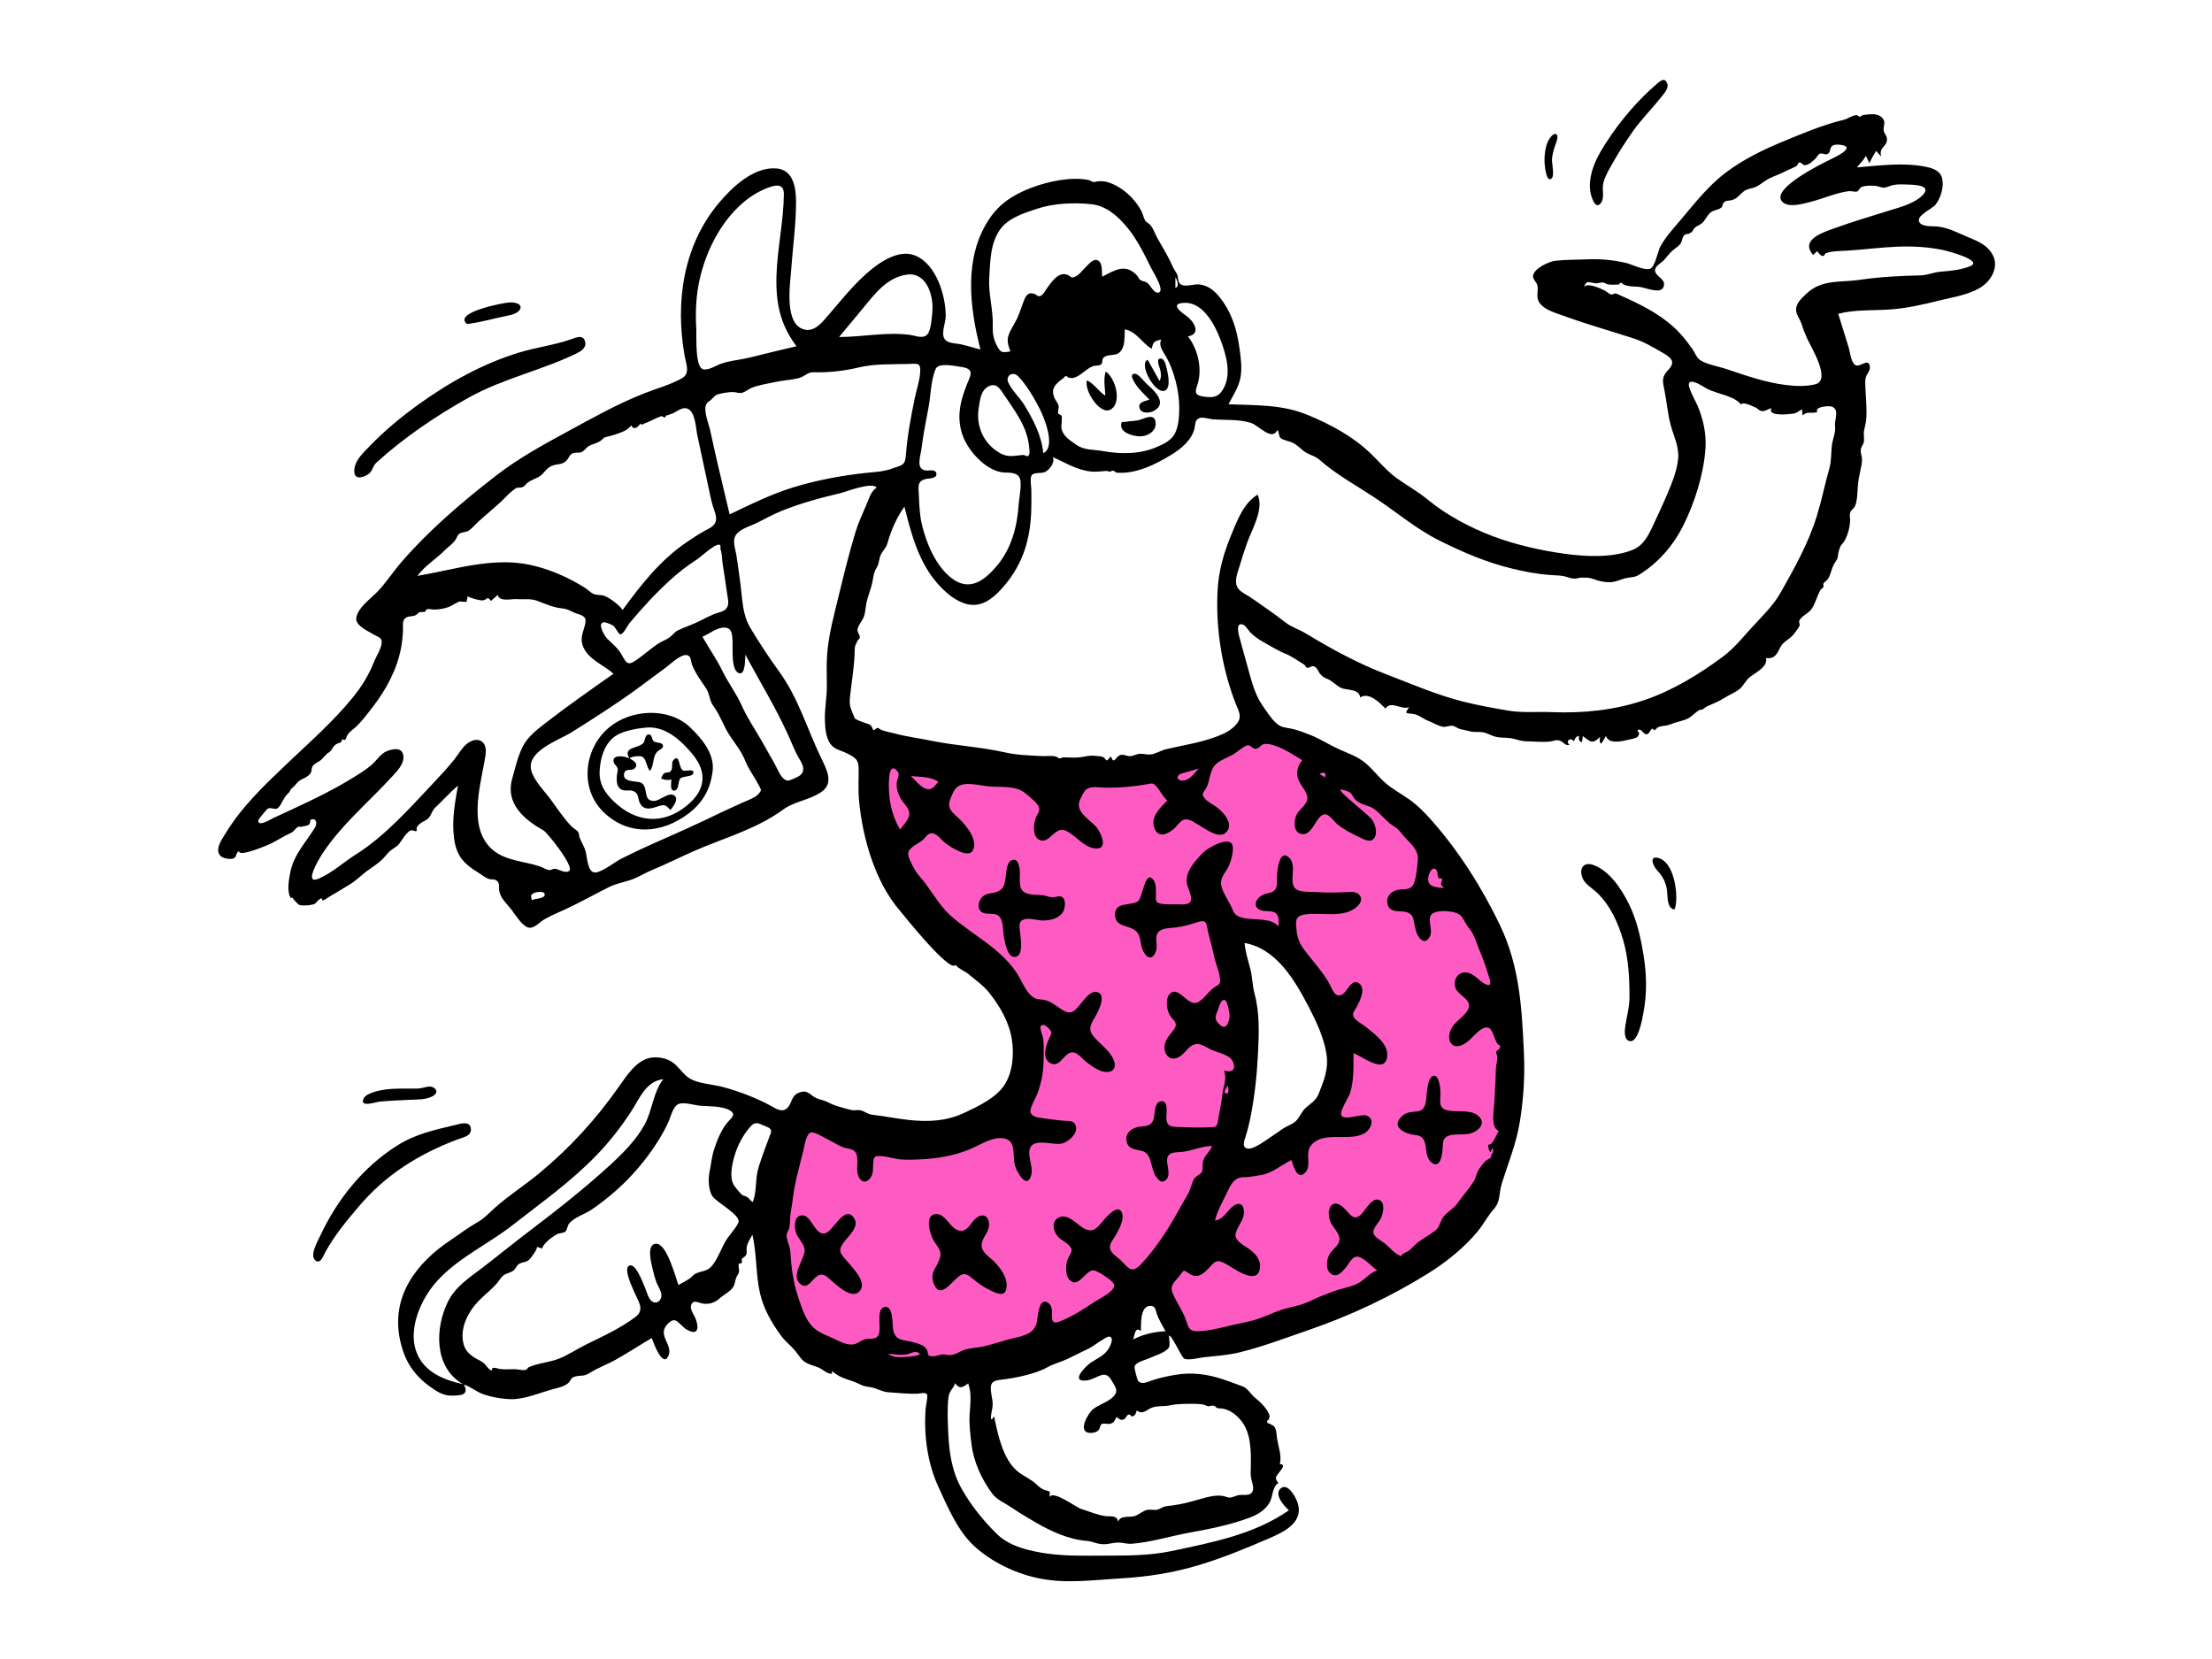 <svg xmlns="http://www.w3.org/2000/svg" viewBox="0 0 1024 768" version="1.1"><g id="react-group-174" stroke="none" stroke-width="1" fill="#FFFFFF00" fill-rule="evenodd"><g id="react-group-175"><rect x="0" y="0" width="1024" height="768"></rect><rect id="react-rect-177" x="0" y="0" width="1024" height="768"></rect><path d="M621.816,498.242 C620.209,521.815 588.222,534.071 568.821,539.1 C572.709,515.975 577.732,492.002 574.607,468.549 C573.579,460.824 572.229,453.14 570.779,445.484 C570.243,442.653 569.69,439.825 569.117,437.001 C568.978,436.314 567.853,433.309 568.211,432.624 C568.852,431.399 574.279,431.591 575.662,431.645 C579.225,431.781 582.722,432.682 585.982,434.106 C592.835,437.098 598.608,442.249 603.364,447.935 C614.582,461.342 623.029,480.466 621.816,498.242 M584.783,338 C566.214,348.996 543.846,354.897 522.666,357.773 C490.401,362.155 457.457,357.111 425.913,350.121 C418.168,348.405 410.439,346.555 402.808,344.384 C402.464,366.739 408.753,387.998 421.036,406.641 C431.191,422.055 444.444,434.937 456.028,449.215 C466.812,462.506 475.51,477.499 475.942,495.042 C476.122,502.363 475.52,509.062 469.39,513.806 C463.23,518.574 454.91,520.342 447.372,521.428 C428.498,524.148 408.73,522.678 389.974,519.684 C386.332,519.102 382.697,518.44 379.103,517.612 C375.022,516.673 373.592,515.565 370.184,518.629 C362.829,525.239 359.455,535.153 357.789,544.637 C354.667,562.399 355.726,583.12 360.226,600.644 C364.562,617.525 385.024,626.881 400.183,630.961 C445.907,643.266 496.354,626.272 531.439,596.02 C532.203,595.36 532.962,594.692 533.703,594.004 C536.195,599.193 538.916,604.291 541.89,609.219 C543.959,612.648 546.137,616.094 548.746,619.146 C549.688,620.247 550.794,621.736 552.082,622.458 C554.48,623.801 556.918,622.814 559.632,622.342 C579.657,618.865 599.635,614.292 618.676,607.091 C647.623,596.143 673.585,578.107 687.305,549.617 C694.236,535.226 697.849,519.458 699.598,503.645 C701.605,485.489 702.039,466.929 696.929,449.233 C687.567,416.803 663.68,390.513 637.521,370.236 C621.335,357.688 603.54,346.35 584.783,338" id="react-path-178" fill="#fd5bc156"></path><g id="react-group-176" transform="translate(101, 37)" fill="#000000"><path d="M810.98,86.252 C806.748,87.934 802.192,88.402 797.689,88.731 C794.157,88.989 791.385,90.405 788.057,90.485 C778.791,90.706 769.485,91.122 760.264,92.507 C751.003,93.898 742.472,92.081 735.159,99.04 C732.556,101.516 729.293,104.363 730.858,108.36 C731.575,110.19 732.586,111.503 733.182,113.468 C733.856,115.689 734.694,117.787 735.668,119.902 C737.538,123.958 746.899,139.064 739.302,140.912 C731.066,142.915 719.896,140.574 711.962,138.282 C707.333,136.945 702.777,135.378 698.215,133.834 C694.603,132.612 689.858,131.919 686.53,130.005 C684.322,128.734 683.865,126.566 682.406,124.506 C679.752,120.759 677.272,117.568 673.842,114.45 C666.728,107.983 657.833,103.592 649.062,99.733 C648.496,99.482 647.462,98.899 646.851,98.841 C646.191,98.78 645.464,99.46 645.037,99.377 C643.868,99.15 643.46,98.414 642.18,97.687 C640.46,96.711 633.449,93.462 632.223,96.016 C633.371,92.661 634.208,93.629 637.314,94.116 C638.681,94.332 639.596,93.705 640.825,93.768 C641.957,93.825 642.422,94.47 643.368,94.644 C645.101,94.962 646.715,94.722 648.524,94.709 C649.01,93.636 649.7,93.644 650.593,94.732 C651.092,94.894 651.591,95.055 652.09,95.218 C653.891,95.712 655.817,95.617 657.661,95.762 C660.432,95.982 667.651,99.36 669.041,95.941 C670.523,92.29 666.021,91.38 665.27,88.832 C664.538,86.332 667.968,84.865 669.344,83.356 C670.913,81.639 671.87,80.132 673.71,78.62 C674.789,77.732 676.201,76.905 677,75.722 C677.736,74.634 677.703,72.875 678.657,71.969 C679.794,70.888 679.969,71.636 681.003,71.114 C683.03,70.088 682.135,70.14 683.335,68.738 C684.359,67.54 685.116,67.576 686.458,66.658 C688.422,65.313 689.113,62.685 691.021,61.24 C692.417,60.182 694.641,60.184 695.866,59.085 C696.588,58.438 696.365,57.389 696.989,56.778 C698.187,55.603 699.007,56.08 700.502,55.693 C703.023,55.04 703.839,53.647 705.695,52.033 C707.391,50.56 708.467,50.566 710.59,49.955 C713.489,49.121 715.363,46.936 717.979,45.652 C720.443,44.444 722.987,43.597 725.48,42.311 C727.279,41.381 729.013,40.805 730.656,39.856 C731.211,39.536 731.259,38.364 731.975,38.205 C732.797,38.022 733.454,39.389 734.329,39.46 C736.161,39.611 738.247,37.578 739.451,36.401 C739.974,35.89 740.681,34.507 741.355,34.222 C742.763,33.623 743.602,34.808 744.857,34.34 C746.618,33.684 745.918,31.762 746.997,30.702 C747.941,29.777 749.944,29.84 751.62,30.132 C758.371,31.309 747.864,36.078 745.889,37.043 C742.566,38.668 718.388,50.487 724.045,56.381 C727.037,59.499 734.343,57.155 737.596,56.333 C743.3,54.893 749.245,52.119 755.095,51.483 C755.818,51.404 757.976,51.921 758.564,51.696 C759.893,51.187 759.562,50.17 760.642,49.635 C762.269,48.832 765.592,48.871 767.243,49.051 C768.535,49.192 769.948,49.963 771.261,49.859 C772.707,49.744 774.104,48.902 775.539,48.631 C777.993,48.169 780.534,48.395 783.014,48.467 C786.578,48.571 793.705,49.11 788.526,53.846 C784.334,57.68 777.081,59.339 771.793,61.012 C763.97,63.484 756.285,65.734 748.563,68.551 C743.301,70.469 732.077,73.839 738.342,81.031 C738.96,80.447 739.578,79.864 740.195,79.28 C740.926,80.019 741.681,81.457 742.851,81.499 C743.825,81.533 743.467,80.487 744.387,80.16 C747.281,79.133 751.247,79.211 754.298,79.018 C761.941,78.534 769.557,77.521 777.21,77.207 C784.418,76.912 791.702,77.296 798.768,78.808 C800.586,79.197 817.533,83.648 810.98,86.252 L810.98,86.252 Z M748.478,160.203 C748.862,163.413 747.438,166.01 747.042,169.111 C746.564,172.86 746.915,176.162 745.852,179.889 C743.786,187.134 742.317,194.546 740.1,201.749 C736.185,214.467 729.864,225.699 723.365,237.238 C720.049,243.121 715.056,247.979 710.493,252.9 C705.817,257.943 702.081,262.907 696.491,267.048 C685.32,275.324 673.266,282.685 660.042,287.156 C646.199,291.837 631.642,293.255 617.103,292.66 C610.65,292.396 603.81,293.049 597.46,292.006 C590.708,290.895 583.391,289.532 576.755,287.892 C564.573,284.885 552.836,279.779 540.939,275.22 C527.653,270.127 515.692,263.626 503.576,256.282 C500.371,254.339 496.983,253.432 493.977,251.08 C491.442,249.099 488.949,247.204 486.284,245.394 C483.225,243.318 480.297,241.048 477.173,239.075 C475.305,237.895 472.678,236.741 471.698,234.606 C470.35,231.669 471.975,227.981 472.815,225.132 C473.91,221.424 475.073,217.762 476.389,214.127 C478.615,207.972 484.282,198.479 481.165,191.972 C474.594,196.043 471.696,204.046 468.887,210.849 C465.532,218.977 463.19,227.085 462.685,235.9 C461.668,253.632 464.635,272.296 471.068,288.83 C472.025,291.285 473.703,293.948 472.469,296.575 C471.174,299.331 467.661,301.659 464.959,302.851 C456.414,306.62 447.835,307.718 438.911,309.803 C436.481,310.37 433.821,312.075 431.541,312.29 C430.002,312.435 428.73,311.93 426.967,311.942 C425.197,311.954 423.812,312.945 422.228,313.051 C420.846,313.145 419.618,312.336 418.3,312.412 C415.349,312.584 414.805,317.641 413.343,313.189 C413.077,313.372 411.612,315.033 411.429,315.033 C411.011,315.034 410.276,313.796 409.878,313.575 C409.102,313.146 408.08,313.121 407.213,313.009 C405.3,312.76 403.237,312.735 401.352,313.174 C397.859,313.988 394.345,313.645 391.357,313.586 C390.678,313.573 390.196,314.12 389.351,314.088 C388.966,314.072 388.412,313.391 388.003,313.286 C385.641,312.677 383.189,313.132 380.784,312.999 C375.131,312.687 369.673,312.536 364.154,311.287 C352.842,308.726 341.309,308.213 329.952,305.871 C324.166,304.677 318.514,304.026 312.817,302.453 C310.815,301.9 308.763,301.639 306.989,300.885 C305.295,300.164 305.961,299.204 303.332,301.132 C302.151,298.237 302.011,298.532 299.16,297.575 C298.057,297.204 295.523,296.284 294.702,295.555 C294.621,295.482 292.865,291.075 292.714,290.533 C291.983,287.901 292.592,284.892 292.898,282.243 C293.586,276.271 294.582,270.346 294.641,264.326 C294.667,261.671 295.146,261.594 295.972,259.593 C296.227,258.973 296.978,259.022 297.041,258.078 C297.125,256.819 295.837,255.943 295.976,254.473 C296.161,252.495 298.147,250.491 298.844,248.648 C299.682,246.429 299.671,244.082 300.171,241.785 C300.84,238.729 302.132,235.861 302.784,232.792 C303.338,230.193 303.39,228.126 304.774,225.896 C306.159,223.67 305.751,221.853 306.854,219.636 C307.866,217.603 309.147,216.873 309.839,214.418 C311.517,208.479 314.067,202.599 317.679,197.564 C320.856,210.189 324.236,223.233 333.082,233.212 C336.726,237.321 341.43,241.467 346.924,242.719 C353.136,244.134 358.104,240.47 362.149,236.13 C371.787,225.787 375.779,214.242 376.361,200.218 C376.506,196.732 376.485,193.241 376.438,189.753 C376.416,188.201 375.62,184.217 376.684,182.912 C377.85,181.481 381.178,182.375 382.91,181.432 C385.039,180.27 387.38,177.163 386.429,174.601 C392.105,177.171 397.532,180.554 403.844,181.27 C406.343,181.554 409.004,181.122 411.239,181.003 C411.172,181.006 412.97,181.373 413.077,181.397 C413.52,180.886 414,180.762 414.516,181.024 C414.975,181.073 415.309,181.319 415.519,181.764 C424.516,182.663 433.575,178.217 441.276,173.508 C445.775,170.756 450.717,166.683 451.98,161.326 C452.431,159.415 452.041,157.614 454.017,156.639 C455.622,155.845 458.722,156.99 460.416,157.114 C466.375,157.551 472.247,156.985 478.065,158.761 C481.615,159.845 487.813,167.44 490.289,162.097 C491.363,163.105 490.78,164.9 491.923,165.881 C492.92,166.736 496.271,167.338 497.649,168.07 C499.784,169.202 501.036,170.709 502.905,172.07 C505.201,173.743 507.605,173.872 509.827,175.835 C517.526,182.633 526.544,187.557 535.14,193.195 C545.339,199.883 554.365,207.767 565.309,213.222 C576.502,218.8 587.332,223.46 599.563,226.362 C605.112,227.679 610.801,228.778 616.497,229.184 C619.183,229.374 621.746,229.278 624.337,230.084 C625.911,230.574 626.42,230.819 627.966,230.864 C628.867,230.89 630.171,230.37 631.281,230.39 C633.56,230.431 634.724,230.337 636.781,231.091 C639.108,231.944 641.043,232.457 643.693,232.53 C646.741,232.616 648.536,231.445 651.305,230.723 C653.537,230.141 655.547,230.419 657.544,229.21 C666.422,223.84 673.555,215.639 678.211,206.329 C683.556,195.644 687.674,182.618 688.512,170.644 C688.991,163.79 687.479,157.106 684.862,150.813 C684.123,149.038 679.691,141.477 681.057,140.104 C682.606,138.543 687.674,142.12 689.103,142.897 C693.636,145.361 701.824,146.15 705.001,150.295 C705.81,148.742 710.311,151.044 711.755,151.692 C712.949,152.228 713.288,153.197 714.79,153.313 C716.206,153.422 717.667,152.293 718.968,151.933 C718.017,154.586 721.214,154.71 723.405,154.851 C724.983,154.952 726.678,154.704 728.083,154.604 C730.772,154.413 730.816,153.809 733.272,152.431 C733.176,153.44 733.286,154.426 733.599,155.388 C735.177,153.103 738.189,154.69 740.322,153.686 C738.781,151.347 745.362,150.706 746.895,151.198 C750.753,152.437 748.137,157.359 748.478,160.203 L748.478,160.203 Z M446.368,320.969 C448.913,320.21 451.475,319.516 454.028,318.791 C452.094,320.566 450.085,323.769 447.323,324.269 C443.991,324.87 442.679,322.068 446.368,320.969 L446.368,320.969 Z M320.682,322.241 C324.968,322.754 329.636,322.361 333.392,324.892 C331.561,326.998 330.373,329.203 327.318,327.995 C324.752,326.981 322.64,324.088 320.682,322.241 L320.682,322.241 Z M463.872,437.569 C461.058,435.045 461.429,433.916 462.751,430.649 C463.319,429.243 464.219,424.875 466.354,426.155 C467.112,426.609 468.03,431.369 468.166,432.334 C468.468,434.49 467.135,440.495 463.872,437.569 L463.872,437.569 Z M479.745,422.912 C478.751,419.258 478.785,415.28 477.808,411.537 C476.777,407.584 475.508,403.618 475.144,399.533 C490.014,402.16 498.459,416.918 504.9,429.234 C508.323,435.778 511.678,443.016 512.969,450.332 C514.228,457.461 512.043,462.874 509.504,469.227 C508.21,472.471 506.071,473.596 503.574,475.739 C501.361,477.638 500.532,480.842 498.227,482.548 C496.524,483.809 494.309,484.463 492.528,485.736 C490.768,486.993 489.008,488.239 487.192,489.414 C485.115,490.755 478.893,495.647 476.09,494.603 C473.991,493.822 474.926,491.254 475.455,489.644 C476.568,486.25 477.35,482.982 478.037,479.444 C479.872,470.004 480.867,460.622 481.342,451.02 C481.806,441.644 482.239,432.065 479.745,422.912 L479.745,422.912 Z M467.308,465.492 C467.531,465.956 468.46,469.919 466.388,469.105 C464.947,468.538 467.097,466.22 467.308,465.492 L467.308,465.492 Z M476.069,308.14 C477.824,307.415 478.526,309.56 480.07,309.624 C482.118,309.709 482.548,307.431 484.697,307.364 C489.952,307.199 497.567,312.277 501.839,314.927 C499.747,317.572 498.884,320.278 499.924,323.534 C500.841,326.403 504.342,329.611 504.214,332.651 C504.083,335.699 500.294,337.662 499.112,340.374 C498.026,342.865 497.612,347.847 500.964,348.945 C506.73,350.834 508.049,340.034 512.419,339.95 C514.286,339.915 516.714,343.427 518.057,344.521 C521.066,346.97 524.459,348.759 527.958,350.385 C530.32,351.482 533.608,353.645 535.359,350.695 C536.763,348.333 535.616,344.589 534.252,342.556 C532.688,340.224 518.664,329.55 519.549,328.61 C520.021,328.108 523.513,329.491 524.008,329.911 C525.126,330.857 525.537,332.398 526.658,333.406 C528.368,334.945 530.578,335.554 532.693,336.266 C537.107,337.749 539.901,342.967 544.179,345.397 C546.647,346.798 548.153,349.489 550.241,351.573 C552.974,354.301 555.759,357.16 555.348,361.177 C555.062,363.961 554.649,370.445 553.075,372.794 C551.366,375.343 548.523,374.366 545.926,374.968 C543.005,375.645 540.669,377.924 541.25,381.18 C541.854,384.565 544.561,384.807 547.389,384.892 C555.365,385.133 552.428,390.198 555.209,395.761 C556.72,398.782 559.241,399.968 560.976,396.432 C562.372,393.587 559.877,389.102 561.393,386.673 C563.239,383.713 573.12,384.518 575.181,386.817 C576.743,388.561 577.571,390.959 579.129,392.783 C581.494,395.552 582.465,399.434 583.884,402.829 C585.39,406.434 586.704,410.091 587.857,413.826 C588.668,416.45 590.418,420.604 586.228,418.363 C583.302,416.799 581.115,413.269 577.407,413.157 C573.739,413.047 571.649,416.857 572.721,420.17 C573.757,423.376 578.486,424.788 579.034,428.039 C579.635,431.595 573.544,435.223 571.695,437.838 C567.436,443.858 570.998,450.636 577.978,445.525 C580.452,443.714 583.044,440.06 585.834,438.916 C590.25,437.104 590.223,443.815 592.338,446.285 C593.477,447.613 593.888,446.263 593.214,448.249 C592.965,448.981 591.705,449.21 591.562,450.12 C591.46,450.787 592.058,451.14 592.078,451.656 C592.148,453.406 592.152,453.664 591.758,455.566 C591.323,457.674 591.481,460.294 591.35,462.437 C591.049,467.334 590.985,472.011 590.47,476.906 C590.185,479.63 589.587,485.18 592.803,486.508 C591.658,488.302 590.134,493.292 587.884,492.917 C588.067,494.098 587.964,495.607 589.111,496.379 C589.386,495.659 589.66,494.939 589.934,494.218 C590.564,495.864 590.01,496.054 589.972,497.175 C590.019,495.787 588.706,499.11 589.416,498.7 C588.812,499.205 588.016,499.493 587.108,500.147 C585.84,501.059 585.172,502.319 584.188,503.553 C582.407,505.783 582.51,508.036 580.951,510.362 C578.739,513.661 575.901,516.918 573.571,520.215 C571.675,522.899 568.059,524.446 566.539,527.331 C565.572,529.166 565.187,531.3 563.538,532.59 C561.176,534.438 558.018,536.179 555.452,538.088 C553.838,539.287 552.611,540.952 551.001,542.116 C550.185,542.706 547.731,543.304 547.727,544.505 C544.638,543.64 542.45,540.484 540.021,538.564 C538.398,537.28 534.532,535.613 534.765,533.041 C534.957,530.936 537.949,528.325 538.638,526.118 C539.223,524.249 540.037,520.761 538.42,519.163 C535.028,515.813 531.182,523.004 529.361,524.918 C525.605,528.866 524.008,524.885 520.92,522.018 C515.987,517.439 512.886,522.19 514.622,527.892 C515.502,530.778 518.851,533.352 519.068,536.3 C519.307,539.539 515.797,541.167 514.409,543.755 C513.097,546.196 512.491,550.484 514.956,552.504 C517.675,554.733 520.039,552.096 521.817,550.04 C523.198,548.442 524.733,544.927 526.976,544.727 C529.786,544.478 534.394,549.582 536.532,551.157 C533.284,552.097 531.329,554.817 528.583,556.559 C525.04,558.807 520.094,559.339 516.128,560.882 C512.392,562.337 509.031,563.521 505.474,565.325 C501.253,567.465 496.09,568 491.62,569.558 C487.63,570.95 483.844,572.902 479.768,574.051 C475.174,575.346 470.407,576.125 465.774,577.296 C461.814,578.296 457.167,579.258 453.086,579.265 C448.956,579.272 449.042,576.716 447.722,573.309 C446.153,569.263 443.555,565.711 441.898,561.763 C440.321,558.008 442.703,556.582 444.986,553.709 C447.137,551.001 446.568,550.577 449.342,552.479 C452.994,554.981 455.406,553.288 458.247,550.41 C460.775,547.853 461.703,545.726 465.34,547.508 C468.98,549.29 472.447,552.19 476.357,553.353 C479.438,554.268 481.733,553.603 482.249,550.233 C482.806,546.592 480.73,544.008 478.113,541.845 C476.121,540.201 471.77,538.249 471.042,535.58 C470.275,532.769 474.315,528.666 474.747,525.522 C475.291,521.552 473.582,518.634 469.816,521.382 C467.084,523.375 465.266,527.698 461.473,527.966 C462.526,523.547 464.811,519.62 466.771,515.57 C468.414,512.181 469.823,508.332 474.233,507.954 C475.663,507.832 476.593,507.981 477.957,507.735 C479.758,507.411 482.202,507.153 484.128,506.667 C488.658,505.522 492.659,502.024 496.83,500.019 C497.787,502.593 499.48,509.924 503.375,505.644 C506.256,502.478 503.064,497.029 505.718,493.507 C511.193,486.24 523.118,491.576 530.31,487.829 C533.441,486.198 535.99,480.996 531.575,479.427 C528.995,478.511 521.546,481.894 519.994,479.4 C518.888,477.621 523.524,470.673 524.085,468.763 C525.828,462.819 525.545,456.648 525.545,450.526 C529.045,451.958 533.474,455.31 537.246,455.769 C541.124,456.24 541.806,451.686 540.79,448.695 C539.389,444.574 534.722,441.197 531.523,438.542 C530.113,437.373 526.42,435.489 525.647,433.71 C524.849,431.873 525.992,430.983 526.888,429.387 C528.288,426.892 531.68,420.443 527.989,418.106 C524.594,415.955 522.689,421.983 520.526,423.272 C516.856,425.46 515.598,420.448 514.139,417.897 C511.491,413.266 507.819,409.133 504.524,404.966 C501.524,401.173 499.676,398.606 499.238,393.773 C498.906,390.112 498.158,387.278 502.474,386.446 C510.126,384.972 521.329,388.605 527.545,382.378 C530.805,379.113 528.477,375.737 524.36,375.905 C518.953,376.126 513.812,376.393 508.37,375.954 C505.477,375.721 499.429,376.424 497.969,373.442 C496.088,369.602 499.276,363.433 495.815,360.068 C491.395,355.771 490.313,365.482 490.166,368.163 C490.058,370.117 490.559,373.091 489.344,374.781 C488.209,376.357 486.136,376.334 484.459,376.904 C480.236,378.34 478.053,383.531 483.657,384.629 C485.542,384.999 488.171,384.461 489.738,385.859 C491.378,387.322 490.752,389.922 490.906,391.894 C486.98,387.343 478.82,389.36 473.503,387.67 C470.704,386.78 470.23,385.594 469.052,382.882 C467.627,379.6 464.379,375.45 464.254,371.821 C464.149,368.74 466.714,366.421 467.911,363.765 C468.939,361.486 469.869,357.777 469.717,355.22 C469.35,349.052 458.225,355.348 455.932,357.708 C451.773,361.991 446.646,367.531 448.9,373.598 C450.911,379.011 451.978,382.081 445,381.655 C442.446,381.499 437.082,382.005 435.1,380.926 C433.629,380.126 434.182,378.69 434.133,376.61 C434.092,374.808 434.228,372.077 433.072,370.502 C429.002,364.964 428.05,378.746 425.765,380.239 C422.195,382.574 414.635,380.127 415.219,387.056 C415.729,393.119 423.922,390.643 426.189,395.859 C427.28,398.372 427.048,401.297 428.423,403.722 C430.382,407.178 432.793,406.994 434.092,403.391 C435.004,400.86 433.788,398.259 434.49,395.871 C435.503,392.418 440.327,392.738 443.295,392.348 C446.902,391.873 450.046,390.965 453.477,389.855 C457.71,388.485 457.48,390.734 458.169,393.99 C458.969,397.768 460.191,401.41 460.941,405.244 C461.639,408.817 463.492,412.665 463.795,416.241 C464.025,418.975 463.098,418.725 460.835,420.303 C458.36,422.027 455.637,426.509 452.766,427.246 C448.447,428.355 444.094,418.48 440.165,423.533 C438.477,425.702 439.13,430.321 440.33,432.562 C441.915,435.523 444.829,436.277 442.387,439.668 C440.551,442.216 438.244,444.19 438.072,447.619 C437.911,450.802 440.075,453.813 443.459,452.878 C446.193,452.124 447.809,449.323 449.88,447.623 C453.453,444.688 456.388,447.407 460.045,449.068 C462.924,450.376 468.216,451.229 469.661,454.305 C471.494,458.208 469.144,459.717 465.737,458.607 C467.064,462.971 465.317,465.506 464.838,470.016 C464.45,473.667 463.611,477.007 463.077,480.537 C462.366,485.25 462.291,484.739 457.441,484.899 C453.321,485.035 449.316,484.925 445.201,484.744 C441.575,484.585 439.109,484.913 438.946,480.537 C438.874,478.606 440.091,472.059 436.286,472.845 C432.935,473.537 433.9,479.519 432.779,481.767 C431.158,485.021 428.416,484.026 425.364,484.829 C422.26,485.647 419.751,487.939 420.551,491.481 C421.407,495.262 424.872,494.999 427.884,495.874 C432.522,497.22 431.505,504.044 434.212,507.751 C435.317,509.263 436.48,510.791 438.335,509.55 C441.737,507.273 438.525,501.711 439.424,498.92 C440.369,495.985 443.556,496.586 446.569,496.205 C451.015,495.644 455.67,493.499 460.099,493.525 C459.25,496.082 456.87,497.568 456.014,500.26 C455.555,501.703 455.983,504.398 455.345,505.591 C454.66,506.873 452.499,507.257 451.605,509.04 C450.436,511.375 450.074,513.876 448.705,516.163 C445.469,521.571 442.682,527.1 439.242,532.453 C435.69,537.981 431.862,543.242 427.394,548.034 C423.059,552.684 421.766,550.432 418.041,546.631 C416.525,545.084 413.305,543.293 412.883,540.983 C412.466,538.705 414.35,536.847 415.382,534.993 C416.749,532.535 419.218,528.306 418.616,525.357 C417.487,519.819 412.537,524.918 410.66,526.991 C407.382,530.612 405.55,534.42 400.596,531.56 C397.425,529.728 393.426,524.715 389.264,526.569 C385.475,528.257 386.536,533.133 388.867,535.607 C390.173,536.993 392.033,537.786 393.419,539.083 C396.4,541.879 394.712,542.638 393.351,545.769 C392.237,548.333 392.076,553.373 394.129,555.508 C398.17,559.708 401.295,551.235 405.044,551.062 C406.822,550.981 414.211,555.83 414.738,557.576 C415.662,560.639 407.69,564.297 405.573,565.735 C400.645,569.079 395.278,572.488 389.736,574.705 C383.196,577.322 388.07,569.076 384.495,566.336 C379.845,562.772 379.485,572.536 379.008,574.962 C377.74,581.414 370.925,581.582 365.427,583.182 C361.927,584.201 358.424,585.283 354.888,586.169 C351.887,586.921 348.527,586.903 345.618,587.834 C343.067,588.651 341.321,590.308 338.468,590.327 C337.541,590.334 336.734,590.019 335.839,589.998 C334.035,589.954 332.381,590.986 330.656,590.879 C327.788,590.7 329.036,589.796 328.038,587.794 C327.1,585.916 324.717,585.226 322.861,584.639 C317.542,582.958 313.114,584.431 312.342,577.668 C312.105,575.591 312.418,567.063 308.468,568.06 C303.853,569.222 307.913,579.358 305.049,581.898 C303.655,583.134 301.551,582.517 299.871,582.883 C297.113,583.482 295.904,585.565 292.885,585.425 C290.338,585.308 287.967,584.177 285.747,583.054 C282.438,581.379 278.49,580.27 275.731,577.715 C271.95,574.211 270.29,568.757 268.678,564.021 C266.306,557.045 265.295,550.094 264.914,542.779 C264.781,540.229 263.698,538.431 263.245,536.091 C262.764,533.603 264.186,533.104 264.514,530.747 C264.831,528.455 264.677,526.007 265.159,523.551 C265.852,520.02 266.094,516.408 266.766,512.866 C267.878,507.009 269.564,501.192 270.948,495.388 C271.378,493.584 272.157,487.804 274.382,487.249 C276.024,486.839 279.815,489.284 281.337,490.002 C284.345,491.421 286.931,493.381 290.151,494.364 C291.811,494.871 293.908,494.821 294.998,496.363 C296.721,498.804 295.329,503.584 296.042,506.468 C296.916,509.999 299.81,511.501 302.142,507.954 C303.385,506.064 303.054,503.809 303.221,501.719 C303.459,498.705 303.512,497.976 306.774,498.179 C310.076,498.386 313.301,499.633 316.689,499.785 C319.742,499.921 322.811,499.837 325.862,499.67 C333.271,499.264 340.048,498.059 346.996,495.421 C351.702,493.634 357.16,489.727 362.347,489.865 C369.669,490.059 367.687,496.838 368.69,501.909 C369.3,504.995 374.461,514.47 376.444,506.781 C377.424,502.977 374.157,497.432 376.093,493.997 C378.379,489.938 386.782,493.306 390.605,492.366 C393.699,491.605 398.87,487.218 396.685,483.433 C395.65,481.64 393.64,481.98 391.848,481.846 C388.451,481.592 385.077,481.128 381.708,480.632 C379.792,480.35 376.863,480.185 376.098,477.984 C375.447,476.116 378.496,471.272 379.158,469.485 C381.346,463.568 382.135,458.756 382.144,452.304 C382.146,449.397 382.337,446.329 381.869,443.453 C381.697,442.399 380.116,438.958 380.856,437.951 C381.852,436.596 383.89,438.316 384.708,439.331 C386.333,441.354 385.768,441.192 384.844,443.288 C383.485,446.371 380.841,452.837 385.324,455.21 C390.012,457.692 391.706,449.304 396.148,450.224 C398.219,450.653 400.263,453.376 401.932,454.648 C403.886,456.138 405.995,457.718 408.291,458.632 C412.058,460.132 416.291,459.008 414.769,454.27 C413.569,450.534 409.772,447.409 407.057,444.76 C402.732,440.541 402.928,438.768 405.917,433.798 C407.167,431.718 411.969,422.886 406.403,422.168 C403.458,421.787 400.271,426.564 398.715,428.392 C396.044,431.529 394.513,432.876 390.539,430.357 C386.655,427.895 384.852,425.837 380.154,425.61 C374.749,425.349 372.318,417.227 369.452,413.056 C361.667,401.726 349.749,396.122 339.7,387.441 C334.803,383.21 331.496,377.675 327.772,372.467 C325.999,369.986 323.709,367.926 322.264,365.223 C321.355,363.523 318.892,359.426 319.533,357.42 C320.331,354.923 324.638,353.382 326.43,351.618 C327.933,350.139 328.736,348.294 331.101,348.859 C333.206,349.363 335.103,352.212 336.824,353.464 C338.513,354.693 340.419,355.833 342.292,356.752 C345.68,358.414 349.771,359.302 349.969,354.248 C350.142,349.875 346.154,345.192 343.273,342.242 C341.177,340.095 338,338.229 338.416,334.82 C338.621,333.129 340.057,330.119 340.895,328.701 C343.784,323.82 352.604,326.798 357.398,327.111 C363.172,327.489 369.539,326.519 374.129,330.605 C375.626,331.938 379.096,334.556 379.831,336.411 C380.686,338.57 379.289,339.541 378.513,341.631 C377.509,344.331 376.819,349.664 379.708,351.526 C384.53,354.633 387.044,345.416 392.057,347.432 C396.81,349.344 400.133,354.841 405.559,355.711 C412.66,356.849 408.616,348.047 406.159,345.457 C402.972,342.099 396.792,338.627 398.816,333.662 C399.393,332.243 400.714,329.283 401.902,328.402 C404.228,326.677 407.977,327.624 410.64,327.652 C417.362,327.724 423.707,327.171 430.293,325.996 C432.279,325.641 432.731,325.36 434.13,326.84 C436.068,328.886 437.086,331.554 439.339,333.566 C436.083,337.075 431.257,341.218 433.521,346.62 C435.468,351.268 439.738,348.988 442.627,346.505 C443.984,345.339 445.385,342.871 447.183,342.403 C449.517,341.795 452.14,343.916 454.051,344.992 C456.919,346.609 463.052,351.401 466.31,348.572 C470.618,344.83 465.52,339.2 462.552,336.889 C460.757,335.491 458.366,334.494 456.856,332.769 C454.845,330.473 456.024,330.136 457.242,328.067 C459.471,324.281 458.654,319.405 462.22,316.448 C464.197,314.808 467.024,313.777 469.282,312.575 C471.504,311.39 473.889,309.041 476.069,308.14 L476.069,308.14 Z M512.401,322.863 C511.534,322.332 510.667,321.801 509.8,321.269 C511.782,320.303 513.09,320.418 512.401,322.863 L512.401,322.863 Z M560.245,368.864 C560.594,367.097 561.957,363.936 563.833,365.589 C565.041,366.651 563.722,370.64 566.595,369.537 C566.743,372.078 564.851,371.862 567.642,374.123 C564.12,373.715 559.258,373.874 560.245,368.864 L560.245,368.864 Z M423.535,583.077 C424.421,580.697 424.414,577.007 427.144,579.182 C427.287,576.3 426.605,567.161 431.837,567.532 C433.97,567.683 433.947,569.565 434.511,571.195 C435.493,574.038 437.153,576.629 438.551,579.278 C433.36,579.488 428.165,580.676 423.535,583.077 L423.535,583.077 Z M425.234,615.924 C428.201,618.166 429.688,615.519 432.489,614.553 C435.074,613.662 437.757,614.196 440.621,613.563 C444.173,612.779 448.356,612.898 451.826,612.867 C452.681,612.86 454.469,612.995 455.333,613.095 C456.907,613.275 456.766,613.601 458.396,614.039 C459.025,613.894 459.661,613.788 460.302,613.723 C461.088,613.689 461.708,614.014 462.162,614.699 C463.627,615.187 464.16,614.862 465.563,615.204 C468.905,616.02 471.398,618.033 473.58,620.702 C478.023,626.134 478.155,634.298 478.054,641.022 C478.025,642.937 477.878,644.842 478.09,646.752 C478.284,648.504 479.521,651.151 479.016,652.893 C478.249,655.528 475.876,654.935 473.112,655.053 C471.485,655.123 469.861,656.172 468.566,656.266 C467.314,656.356 466.809,655.894 465.542,655.61 C462.235,654.87 458.333,655.926 455.071,656.826 C451.724,657.75 448.79,658.661 445.395,659.315 C443.186,659.74 441.199,659.982 438.971,660.26 C437.144,660.489 436.356,661.451 434.762,661.847 C433.225,662.228 431.727,661.657 430.176,661.957 C428.061,662.366 426.588,663.917 424.662,664.689 C422.007,665.754 417.763,664.163 416.587,667.446 C416.126,664.28 413.089,665.14 410.828,664.86 C407.103,664.398 403.432,662.726 399.85,661.661 C396.912,660.788 386.753,652.736 384.808,656.004 C384.811,655.674 385.164,653.802 384.857,653.586 C383.773,652.824 383.782,653.243 382.615,652.766 C380.83,652.036 380.078,651.377 378.802,650.146 C376.222,647.659 372.748,646.358 370.03,644.102 C363.2,638.433 360.863,626.756 359.197,618.628 C357.017,622.491 357.819,617.534 358.196,615.877 C359.088,611.969 357.941,610.041 357.682,606.266 C357.443,602.792 359.026,602.105 362.162,601.742 C366.025,601.294 369.743,600.669 373.527,599.705 C377.141,598.784 380.681,597.745 383.941,595.913 C386.925,594.237 390.056,593.578 393.107,592.111 C396.472,590.492 399.772,588.791 403.167,587.214 C404.697,586.504 411.435,581.419 412.605,581.729 C415.006,582.365 412.74,586.57 412.007,587.674 C410.126,590.508 407.037,591.822 404.252,593.606 C401.738,595.213 394.117,602.83 401.854,602.066 C406.981,601.56 410.454,596.186 413.735,602.31 C414.893,604.473 416.596,606.209 415.265,608.443 C413.406,611.561 408.044,613.047 405.233,615.145 C402.837,616.933 397.936,625.364 402.875,626.268 C404.295,626.527 406.484,626.191 407.54,625.087 C408.252,624.343 408.202,622.811 408.922,622.302 C409.943,621.579 411.926,622.474 413.091,622.078 C414.751,621.513 415.141,620.607 415.751,619.012 C417.524,619.821 417.549,620.906 419.573,619.863 C420.244,619.517 420.492,618.247 421.268,617.908 C422.312,617.453 422.623,618.945 423.196,618.725 C424.748,618.13 424.742,617.459 425.234,615.924 L425.234,615.924 Z M318.821,591.128 C315.848,591.351 312.602,591.59 310.064,589.695 C313.147,589.881 315.866,590.577 318.954,589.94 C320.182,589.687 322.148,588.528 323.406,588.931 C327.877,590.365 320.011,591.038 318.821,591.128 L318.821,591.128 Z M310.564,329.575 C310.52,328.529 309.633,314.459 314.44,319.986 C315.755,321.498 314.336,323.523 314.149,325.195 C313.833,328.013 314.821,330.838 316.306,333.21 C317.69,335.423 320.277,337.361 319.889,340.247 C319.55,342.779 316.995,344.941 315.735,347.042 C312.639,342.162 310.813,335.448 310.564,329.575 L310.564,329.575 Z M300,181.91 C288.863,183.082 277.782,185.156 267.044,188.357 C256.501,191.499 246.673,196.412 236.766,201.119 C234.724,192.376 232.586,183.656 230.57,174.906 C229.599,170.695 228.672,166.473 227.764,162.247 C227.117,159.243 224.766,153.641 225.747,150.686 C226.268,149.12 226.955,149.113 228.075,148.146 C228.759,147.556 229.951,146.112 230.66,145.803 C232.388,145.052 236.822,144.394 238.59,144.501 C240.2,144.598 241.042,145.238 242.699,144.775 C244.111,144.381 245.295,143.295 246.619,142.7 C249.988,141.185 254.194,140.677 257.797,139.875 C261.265,139.104 264.845,138.932 268.321,138.168 C271.366,137.498 272.812,135.257 275.409,135.338 C282.167,135.549 289.64,134.757 296.345,133.142 C303.868,131.331 312.052,131.681 319.77,131.487 C322.845,131.41 325.006,130.718 325.022,134.142 C325.04,138.32 323.371,143.011 322.52,147.09 C320.631,156.134 319.033,164.925 318.318,174.108 C317.961,178.702 316.078,178.381 312.344,179.79 C308.19,181.357 304.419,181.446 300,181.91 L300,181.91 Z M241.445,274.698 C244.189,275.103 243.874,267.597 244.075,266.071 C250.618,278.41 257.987,290.285 263.751,303.029 C265.098,306.009 266.322,309.058 267.746,312.002 C268.72,314.018 270.9,316.724 270.848,319.069 C270.792,321.516 268.816,322.432 266.733,323.339 C264.482,324.319 263.603,324.808 262.016,323.675 C260.096,322.302 258.493,318.074 257.308,316.036 C255.496,312.925 253.762,309.768 251.988,306.636 C248.775,300.957 244.983,295.52 242.343,289.559 C239.87,283.974 236.128,279.168 233.462,273.682 C230.822,268.249 227.209,263.098 224.174,257.78 C227.222,256.512 231.021,253.343 234.484,253.519 C238.061,253.701 237.974,257.154 238.129,260.03 C238.293,263.084 237.27,274.08 241.445,274.698 L241.445,274.698 Z M250.232,330.447 C248.6,332.383 244.92,333.521 242.663,334.595 C239.537,336.082 236.337,337.405 233.226,338.922 C223.02,343.903 212.855,348.462 202.457,353.036 C197.082,355.4 191.773,357.913 186.528,360.552 C183.78,361.934 177.726,366.778 174.565,366.901 C170.941,367.042 170.856,359.724 170.058,356.979 C169.387,354.682 168.142,352.894 167.304,350.717 C166.963,349.827 167.228,349.153 166.708,348.272 C166.116,347.268 164.457,346.459 163.604,345.594 C159.983,341.915 156.98,337.232 153.921,333.088 C151.119,329.292 146.339,324.539 144.995,319.887 C142.352,310.742 157.707,305.68 163.582,302.006 C173.869,295.573 184.205,288.965 194.01,281.818 C198.476,278.562 202.849,275.177 207.338,271.95 C209.433,270.445 215.239,264.588 217.927,266.675 C218.928,267.452 218.947,269.602 219.365,270.729 C220.278,273.192 221.664,275.342 223.068,277.551 C224.315,279.507 226.088,281.53 226.867,283.713 C227.796,286.316 227.753,287.79 229.453,290.125 C232.545,294.371 234.006,299.27 236.88,303.599 C239.652,307.773 242.315,310.852 244.128,315.516 C245.168,318.189 246.809,320.56 248.259,323.018 C248.942,324.179 249.656,325.32 250.268,326.522 C251.365,328.67 251.751,328.642 250.232,330.447 L250.232,330.447 Z M162.496,366.166 C160.534,367.57 157.646,365.21 155.743,365.178 C154.915,365.163 154.093,365.809 153.54,365.791 C151.877,365.741 150.518,364.624 148.988,364.104 C141.92,361.7 133.494,361.608 127.457,356.726 C115.464,347.026 121.182,327.564 123.366,314.956 C123.811,312.385 124.612,308.825 122.535,306.719 C120.258,304.411 116.834,305.788 114.749,307.656 C112.611,309.57 111.158,312.252 109.38,314.488 C106.549,318.049 103.459,321.415 100.338,324.72 C89.249,336.463 77.506,349.9 63.788,358.518 C58.083,362.103 52.919,366.961 46.666,369.693 C39.144,372.979 46.866,360.293 48.218,358.232 C57.071,344.741 69.96,334.062 80.784,322.219 C82.827,319.984 85.728,316.971 85.764,313.751 C85.819,308.916 81.549,309.35 78.172,310.692 C75.014,311.948 73.432,315.073 70.891,317.209 C67.728,319.867 64.032,322.023 60.511,324.168 C52.917,328.796 44.856,332.679 36.82,336.465 C33.06,338.236 29.283,339.969 25.506,341.702 C24.469,342.178 18.273,346.109 18.569,342.739 C18.609,342.286 22.562,337.485 23.05,337.307 C25.484,336.417 26.691,339.103 28.857,335.583 C30.396,333.083 30.61,331.786 32.782,329.889 C33.152,329.567 33.406,328.751 33.706,328.222 C33.669,328.421 35.32,326.815 35.004,327.094 C35.438,326.711 36.068,326.009 36.42,325.549 C38.119,323.331 41.384,323.289 42.86,320.754 C43.424,319.789 43.104,318.551 43.783,317.593 C44.734,316.249 46.826,315.677 47.942,314.495 C48.899,313.479 49.688,312.651 50.282,312.03 C50.691,311.602 51.409,311.302 51.893,310.812 C53.098,309.593 53.003,308.514 54.689,307.489 C56.203,306.57 56.899,307.43 57.423,305.153 C59.265,306.334 59.034,304.606 59.782,303.368 C60.755,301.758 61.989,301.04 63.329,299.875 C66.277,297.311 69.041,293.494 71.549,290.266 C77.787,282.239 82.832,272.853 84.69,262.782 C85.135,260.374 85.38,257.941 85.557,255.499 C85.651,254.215 85.232,251.088 86.028,249.83 C87.262,247.878 89.605,248.653 91.388,247.799 C91.994,247.509 92.592,246.653 93.16,246.459 C93.955,246.187 94.928,246.452 95.753,246.19 C96.074,246.089 96.148,245.146 96.679,245.025 C97.718,244.787 98.751,245.165 99.779,245.179 C102.028,245.209 104.249,244.813 106.405,244.096 C108.367,243.444 110.01,241.949 111.967,241.41 C111.767,241.466 115.194,241.738 115.009,241.545 C115.173,240.701 115.337,239.857 115.501,239.013 C116.802,239.922 121.238,241.12 122.614,240.913 C124.826,240.579 124.36,238.585 126.235,241.204 C127.297,240.278 128.358,239.352 129.419,238.426 C130.223,241.8 135.761,240.163 138.271,240.349 C141.808,240.613 144.594,239.949 147.817,241.18 C151.737,242.68 155.175,244.26 159.397,244.669 C162.347,244.954 163.574,246.341 166.464,247.197 C170.348,248.346 170.655,249.614 169.44,253.583 C168.455,256.801 167.604,259.282 169.043,262.584 C171.596,268.439 178.533,270.851 183.006,274.897 C172.529,282.251 162.184,289.485 152.055,297.322 C147.811,300.604 143.298,303.892 140.882,308.83 C138.653,313.388 137.388,318.865 136.047,323.744 C132.97,334.93 141.637,342.458 150.54,347.379 C152.383,348.396 165.072,364.323 162.496,366.166 L162.496,366.166 Z M145.216,379.687 C144.589,377.535 144.672,376.961 146.749,376.189 C147.534,375.897 150.548,375.515 151.035,376.594 C152.139,379.042 146.337,379.011 145.216,379.687 L145.216,379.687 Z M233.506,223.786 C234.25,228.56 234.982,233.335 235.647,238.12 C236.013,240.764 236.844,243.102 234.875,245.096 C233.757,246.228 231.042,246.651 229.613,247.254 C227.553,248.124 225.546,249.121 223.564,250.159 C220.031,252.009 216.339,253.123 212.852,254.792 C211.335,255.516 210.436,256.944 209.124,257.929 C207.327,259.277 205.142,259.933 203.288,261.215 C199.976,263.508 196.939,266.222 193.628,268.53 C189.877,271.146 189.095,270.306 186.989,266.441 C185.097,262.971 182.827,261.388 180.104,258.668 C179.046,257.61 175.255,251.581 178.474,251.062 C179.299,250.928 182.149,252.168 182.795,252.565 C183.776,253.167 185.344,256.59 186.142,256.648 C187.579,256.753 189.42,252.661 190.315,251.584 C196.184,244.519 202.64,237.531 209.441,231.351 C212.966,228.148 216.669,225.229 220.665,222.643 C223.508,220.805 225.987,218.229 228.79,216.485 C229.382,215.972 230.053,215.605 230.807,215.385 C232.269,214.721 232.818,215.294 232.454,217.104 C233.292,218.875 233.202,221.832 233.506,223.786 L233.506,223.786 Z M105.128,217.53 C106.555,216.078 108.356,214.917 109.6,213.296 C110.302,212.382 110.765,210.747 111.568,210.156 C112.966,209.126 114.966,209.601 116.592,208.22 C118.163,206.885 119.542,205.287 121.075,203.902 C124.4,200.902 127.831,198.144 131.093,195.09 C132.947,193.354 134.892,191.102 136.538,189.956 C136.975,189.652 137.464,189.2 137.928,188.966 C138.921,188.466 139.415,188.975 140.863,188.509 C141.821,188.202 142.505,186.989 143.274,186.415 C145.1,185.051 147.48,184.511 149.238,183.198 C150.997,181.885 151.842,179.846 154.262,178.751 C157.189,177.427 159.383,178.473 161.499,175.941 C162.362,174.909 162.598,173.608 163.953,172.957 C165.585,172.172 167.018,173.005 168.577,172.113 C169.628,171.511 170.346,170.249 171.431,169.59 C173.373,168.415 175.522,168.29 177.338,166.835 C178.871,165.608 178.02,165.734 179.835,165.216 C180.633,164.988 181.518,164.89 182.37,164.599 C185.099,163.668 189.555,162.528 191.171,159.94 C191.992,161.137 192.273,161.38 193.604,161.008 C194.303,160.439 194.944,159.814 195.528,159.131 C195.956,159.672 196.416,159.705 196.906,159.228 C199.786,158.238 202.428,156.537 205.265,155.593 C205.667,155.81 206.069,156.028 206.47,156.244 C207.029,156.275 207.256,156.002 207.15,155.424 C208.266,155.22 209.552,154.729 210.58,154.281 C212.552,153.422 214.73,151.38 217.053,152.111 C220.933,153.331 221.118,161.245 221.787,164.381 C223.437,172.11 225.097,179.836 226.754,187.563 C227.428,190.708 228.02,193.876 228.907,196.967 C229.487,198.987 230.93,201.966 230.409,204.114 C229.77,206.747 227.202,207.604 225.053,208.822 C222.092,210.5 219.23,212.362 216.428,214.295 C204.533,222.5 195.665,233.784 187.231,245.361 C185.669,243.09 181.483,239.902 178.874,238.878 C177.047,238.162 175.403,238.739 173.584,237.865 C172.287,237.241 171.21,236.022 169.984,235.237 C162.494,230.44 153.455,226.475 144.774,224.572 C126.963,220.665 109.526,226.714 92.256,229.585 C95.761,224.767 101,221.729 105.128,217.53 L105.128,217.53 Z M224.35,86.785 C227.398,76.85 232.531,67.232 239.836,59.78 C243.519,56.022 247.848,52.738 252.7,50.649 C256.921,48.833 261.941,47.092 261.876,52.931 C261.733,65.609 258.805,78.143 258.447,90.841 C258.099,103.284 260.182,113.272 267.712,123.299 C262.941,124.407 258.172,125.531 253.419,126.71 C249.809,127.605 246.066,128.609 242.651,129.224 C239.275,129.83 236.17,130.226 232.832,131.367 C230.582,132.136 227.057,134.487 224.622,133.977 C220.575,133.129 221.533,118.61 221.326,115.122 C220.741,105.271 221.443,96.266 224.35,86.785 L224.35,86.785 Z M298.317,105.913 C303.846,99.201 309.591,91.371 318.893,90.125 C327.887,88.92 331.202,99.707 330.631,106.981 C330.437,109.442 330.071,115.833 328.283,117.827 C326.305,120.033 322.794,118.37 320.281,118.03 C309.434,116.561 298.312,119.013 287.434,119.013 C291.061,114.645 294.707,110.294 298.317,105.913 L298.317,105.913 Z M342.827,132.678 C346.6,133.219 349.613,133.794 347.791,138.089 C344.144,146.692 341.342,154.902 344.538,164.28 C346.979,171.442 354.708,180.136 362.432,181.571 C365.138,182.074 369.209,181.174 370.873,183.923 C372.354,186.372 370.748,193.715 370.575,196.434 C369.933,206.563 367.339,216.614 360.783,224.573 C354.949,231.655 347.831,237.198 339.347,230.513 C332.195,224.879 327.972,214.8 325.856,206.186 C324.727,201.588 324.589,197 324.373,192.301 C324.182,188.145 323.39,185.509 328.089,184.647 C329.349,184.417 332.496,184.489 332.5,182.566 C332.507,179.982 329.095,180.951 327.79,180.82 C322.756,180.318 325.114,174.464 325.583,170.678 C326.383,164.231 327.676,157.856 328.864,151.474 C329.876,146.038 329.929,138.914 332.125,133.832 C333.407,130.864 340.309,132.317 342.827,132.678 L342.827,132.678 Z M352.094,151.769 C352.666,148.265 352.971,143.886 356.448,141.949 C360.269,139.821 362.181,143.288 364.067,146.121 C369.067,153.637 374.601,160.67 375.42,170 C375.518,171.113 375.995,173.347 374.923,174.117 C374.444,174.461 373.301,173.554 372.561,173.608 C368.6,173.893 365.735,174.954 361.851,172.718 C354.252,168.34 350.712,160.225 352.094,151.769 L352.094,151.769 Z M381.973,172.757 C381.157,164.598 377.389,157.363 373.179,150.475 C371.105,147.079 367.074,143.366 365.643,139.778 C364.875,137.856 366.233,135.476 369.024,136.3 C370.413,136.711 373.09,140.397 374.019,141.672 C376.405,144.95 378.383,148.606 380.27,152.185 C382.289,156.01 388.023,170.047 381.973,172.757 L381.973,172.757 Z M356.957,91.515 C357.398,83.839 357.443,75.024 362.414,68.654 C366.267,63.714 373.321,61.564 379.044,59.654 C386.753,57.081 396.013,56.684 404.076,57.516 C411.172,58.248 416.529,63.08 420.907,68.393 C425.361,73.796 428.811,80.753 431.874,87.039 C432.64,88.612 439.141,98.705 434.744,98.47 C433,98.376 431.484,94.971 430.148,93.965 C429.102,93.178 427.862,93.275 426.924,92.645 C425.918,91.97 426.136,91.345 425.356,90.511 C419.985,84.775 415.045,88.078 409.252,91.099 C408.981,89.098 409.456,85.381 407.783,83.919 C405.593,82.005 403.306,85.037 401.735,86.523 C400.306,87.878 398.544,90.346 396.743,91.079 C394.405,92.03 395.2,91.019 393.17,90.22 C389.081,88.612 385.936,93.372 383.869,96.14 C383.098,97.172 381.837,99.779 380.456,100.058 C379.121,100.327 378.946,99.376 377.795,99.025 C374.539,98.032 373.638,100.354 372.601,103.237 C371.434,106.479 370.441,109.603 368.713,112.631 C365.657,117.989 364.344,119.752 366.761,125.669 C363.231,126.193 362.49,126.614 360.739,123.481 C358.937,120.252 358.469,117.574 358.582,113.863 C358.819,106.102 356.502,99.398 356.957,91.515 L356.957,91.515 Z M438.905,128.237 C442.601,134.912 444.95,144.201 444.911,151.806 C444.891,155.579 444.67,160.219 442.909,163.642 C441.219,166.926 437.681,168.57 434.423,169.969 C426.569,173.343 417.72,173.304 409.462,171.8 C405.176,171.018 401.007,171.523 397.339,168.948 C394.579,167.008 391.25,165.125 390.442,161.57 C390.103,160.082 390.625,158.835 390.517,157.375 C390.651,156.68 390.601,156.003 390.367,155.341 C389.885,155.064 389.4,154.794 388.91,154.531 C388.524,153.422 389.263,152.186 389.074,151.028 C388.845,149.63 387.685,148.492 387.142,147.225 C385.648,143.731 386.715,141.777 389.512,139.404 C390.181,138.877 390.854,138.356 391.532,137.839 C392.14,136.877 392.812,136.873 393.547,137.826 C394.879,137.844 394.84,138.255 396.241,137.847 C399.309,136.953 401.883,133.688 404.889,132.541 C406.057,132.095 407.799,132.474 408.748,131.652 C409.595,130.917 409.05,129.375 409.795,128.654 C412.172,126.348 415.913,128.534 418.112,125.182 C419.907,122.447 419.526,118.567 419.71,115.462 C425.22,116.515 427.607,121.796 432.134,124.452 C433.029,120.981 433.16,121.085 436.617,120.132 C435.05,123.029 437.583,125.848 438.905,128.237 L438.905,128.237 Z M443.123,91.39 C444.138,92.698 444.913,95.945 443.123,96.258 L443.123,91.39 Z M447.826,103.2 C456.239,103.217 461.616,113.853 464.073,120.442 C466.742,127.607 469.556,137.164 464.573,144.142 C462.662,146.818 460.318,147.063 457.243,146.716 C453.538,146.298 451.639,145.762 453.089,141.803 C455.805,134.384 453.762,124.952 448.948,118.741 C455.569,117.462 451.372,111.388 448.049,109.115 C444.167,106.461 441.031,103.185 447.826,103.2 L447.826,103.2 Z M255.755,487.713 C253.776,492.963 251.764,498.197 250.103,503.606 C248.529,508.732 249.442,514.508 247.484,519.437 C246.28,518.841 245.935,517.783 244.888,517.14 C244.243,516.742 243.119,516.585 242.565,516.147 C241.614,515.397 239.304,512.6 238.678,511.515 C236.516,507.762 237.958,501.661 239.114,497.804 C240.544,493.027 242.988,488.44 246.269,484.676 C248.571,482.038 249.841,482.877 252.918,484.177 C254.738,484.945 256.612,485.436 255.755,487.713 L255.755,487.713 Z M240.761,529.134 C239.18,532.332 236.258,534.969 234.523,538.193 C232.701,541.578 231.322,545.392 229,548.487 C226.635,551.643 224.51,551.115 221.254,552.476 C220.085,552.964 219.594,553.869 218.653,554.576 C216.889,555.898 214.955,556.71 213.101,557.887 C211.783,554.651 207.755,538.41 202.629,538.758 C198.174,539.06 200.453,547.563 201.028,550.072 C201.513,552.191 202.068,554.343 202.807,556.389 C203.553,558.455 205.878,561.55 205.018,563.815 C203.925,566.693 201.205,566.504 199.843,564.404 C198.704,562.648 198.126,560.261 197.287,558.35 C196.549,556.67 193.175,547.475 190.259,548.901 C187.45,550.274 191.819,559.189 192.55,560.94 C194.316,565.168 197.702,569.232 193.227,572.62 C186.434,577.764 178.07,581.636 170.459,585.344 C166.017,587.509 162.023,590.355 157.361,592.112 C153.03,593.744 148.026,594.022 143.839,595.898 C142.809,596.36 143.5,596.935 141.995,597.203 C140.733,597.427 138.528,596.825 137.175,596.837 C134.933,596.858 132.687,597.029 130.45,596.747 C129.189,596.589 126.32,595.208 126.774,597.488 C124.991,596.993 124.301,595.193 123,594.069 C121.841,593.066 120.361,592.523 119.067,591.736 C116.393,590.108 114.392,588.253 113.589,585.151 C111.705,577.867 115.688,570.286 120.604,565.208 C123.426,562.295 126.736,559.872 129.323,556.735 C130.231,555.635 130.877,554.355 132.03,553.461 C133.44,552.365 135.376,552.229 136.742,551.119 C137.759,550.294 138.063,548.979 139.129,548.221 C140.705,547.102 142.549,547.566 144.038,546.097 C144.887,545.257 147.802,541.304 147.598,540.209 C148.396,540.476 149.196,540.744 149.993,541.011 C150.479,538.575 154.68,535.57 156.752,534.403 C157.801,533.813 159.842,533.842 160.622,533.207 C161.659,532.361 161.574,530.59 162.397,529.529 C164.758,526.489 169.698,525.124 172.825,523.007 C176.802,520.313 180.665,517.261 184.258,514.072 C191.52,507.627 197.922,500.138 203.153,491.956 C205.259,488.66 207.214,485.299 208.714,481.687 C209.638,479.464 210.56,475.511 212.84,474.221 C215.196,472.89 220.606,474.693 223.244,474.883 C227.119,475.163 233.159,474.989 236.632,476.893 C240.345,478.93 237.326,480.613 235.415,483.041 C232.618,486.593 230.942,490.942 229.545,495.204 C228.469,498.482 228.268,501.655 227.565,504.96 C226.821,508.454 226.828,513.171 228.55,516.381 C230.255,519.559 242.54,525.539 240.761,529.134 L240.761,529.134 Z M94.297,593.55 C85.955,582.191 92.861,565.564 101.022,556.385 C110.868,545.31 124.882,539.082 136.392,530.076 C149.702,519.662 163.372,509.988 175.166,497.773 C181.144,491.582 186.349,484.909 191.069,477.715 C195.076,471.606 197.984,463.468 206.079,462.585 C201.304,468.538 201.025,477.115 197.333,483.742 C193.424,490.761 187.661,496.598 181.793,501.993 C169.4,513.384 156.016,523.82 142.631,534.001 C135.799,539.197 129.156,544.628 122.347,549.849 C116.25,554.527 109.844,558.527 106.33,565.654 C100.268,577.95 99.905,596.166 113.331,603.741 C106.413,602.362 98.632,599.45 94.297,593.55 L94.297,593.55 Z M821.64,81.336 C819.172,76.398 814.546,74.639 809.902,72.707 C805.356,70.816 801.201,68.487 796.159,67.882 C793.917,67.613 787.594,68.281 787.299,65.032 C787.052,62.325 793.659,59.607 795.182,57.545 C797.439,54.487 798.973,49.523 798.097,45.662 C797.267,42 793.706,40.843 790.381,40.179 C780.038,38.117 769.041,39.633 758.671,40.481 C759.941,38.706 761.73,37.25 762.747,35.124 L764.391,38.542 C765.328,36.587 766.343,34.669 767.507,32.838 C768.295,33.723 769.083,34.609 769.87,35.494 C768.561,30.898 772.965,30.921 772.501,27.047 C772.321,25.54 771.3,24.88 771.051,23.669 C770.558,21.261 772.417,19.755 770.301,17.522 C767.946,15.035 764.094,16.021 761.353,16.253 C761.009,16.283 760.51,16.964 760.065,17.019 C759.449,17.097 759.094,16.249 758.332,16.294 C756.288,16.415 754.486,18.002 752.455,18.485 C743.041,20.72 733.623,24.708 724.586,28.431 C715.387,32.221 706.356,36.633 698.336,42.581 C689.752,48.947 683.552,57.13 676.696,65.193 C673.474,68.982 670.14,72.621 667.688,76.986 C666.42,79.242 665.274,86.328 662.992,87.358 C660.514,88.476 654.284,85.313 651.75,84.729 C645.785,83.357 639.848,82.783 633.733,83.059 C628.869,83.277 623.737,83.147 618.913,83.742 C616.113,84.087 609.135,87.194 608.687,90.669 C608.49,92.213 610.258,93.497 610.654,94.944 C611.255,97.132 610.263,99.451 610.954,101.644 C612.363,106.116 618.902,107.761 622.756,109.169 C633.515,113.102 644.42,116.152 655.29,119.672 C660.014,121.203 664.052,123.639 668.33,126.085 C671.878,128.112 675.115,130.141 671.531,133.948 C668.136,137.554 668.559,139.01 669.571,143.978 C670.637,149.221 671.007,154.523 672.397,159.715 C673.781,164.886 676.367,169.825 675.863,175.296 C675.359,180.749 673.103,186.35 670.993,191.348 C668.862,196.396 666.509,201.385 664.193,206.352 C662.051,210.947 659.732,215.606 654.776,217.567 C645.313,221.31 633.224,220.717 623.362,219.357 C612.169,217.814 600.606,215.198 590.02,211.204 C579.842,207.364 568.647,201.474 560.23,194.515 C555.732,190.798 550.862,188.044 546.09,184.717 C541.253,181.346 537.581,176.8 533.344,172.764 C525.04,164.853 514.817,159.402 504.294,155.053 C492.466,150.164 480.252,150.672 467.718,150.143 C469.69,146.266 472.23,142.561 473.162,138.245 C474.133,133.75 473.43,128.866 472.815,124.375 C471.621,115.634 469.359,107.941 463.842,100.881 C461.318,97.653 458.372,95.136 454.169,94.667 C451.623,94.382 446.918,96.338 445.08,94.181 C444.271,93.23 444.46,91.23 443.95,90.059 C443.499,89.019 442.592,87.972 442.1,86.843 C439.996,82.014 437.371,77.746 434.75,73.165 C433.707,71.343 432.899,68.654 431.477,67.121 C430.703,66.287 429.708,65.908 429.275,65.298 C428.465,64.156 428.092,62.069 427.417,60.781 C426.262,58.575 424.791,56.526 423.095,54.707 C420.382,51.798 416.891,49.231 413.172,47.783 C411.107,46.977 409.593,46.787 407.436,46.905 C406.804,46.939 406.101,47.304 405.469,47.256 C403.956,47.141 404.194,46.598 402.981,46.346 C394.87,44.657 383.993,47.027 376.385,49.937 C368.371,53.001 361.862,57.042 356.992,64.304 C345.029,82.138 347.817,105.165 352.891,124.808 C349.822,124.002 346.766,123.049 343.666,122.366 C341.769,121.947 339.179,122.026 337.484,121.024 C333.713,118.795 336.78,113.076 336.803,109.381 C336.862,99.991 332.431,85.308 322.767,81.342 C312.698,77.209 300.449,88.809 294.225,95.387 C290.232,99.607 286.601,104.155 282.78,108.526 C280.11,111.582 276.584,116.453 271.903,115.655 C261.694,113.914 264.808,94.49 265.261,87.925 C265.978,77.547 267.506,67.002 267.514,56.597 C267.519,50.272 266.425,41.74 258.658,40.998 C247.969,39.978 237.843,49.701 231.61,57.182 C215.172,76.908 211.54,102.982 215.937,127.736 C216.582,131.365 218.64,135.842 214.713,138.095 C209.555,141.055 202.959,142.847 197.415,145.021 C185.018,149.879 173.537,156.359 161.865,162.693 C150.309,168.965 138.938,175.19 128.512,183.27 C118.119,191.325 107.831,199.86 98.364,208.992 C93.645,213.544 89.091,218.293 84.795,223.249 C80.753,227.911 77.478,233.206 73.084,237.563 C70.094,240.53 64.592,244.508 63.934,249.034 C63.403,252.687 69.564,255.22 72.344,256.908 C74.25,258.066 75.571,258.03 75.709,260.094 C75.879,262.668 73.167,266.793 72.2,269.247 C69.74,275.507 66.523,280.693 62.295,285.902 C52.928,297.442 41.61,307.226 30.868,317.477 C20.886,327.002 11.105,336.377 3.788,348.196 C1.996,351.092 -2.466,357.039 1.774,359.749 C2.871,360.451 6.238,361.006 7.355,360.253 C8.74,359.319 8.038,357.912 9.674,356.976 C9.264,360.123 23.554,353.974 24.666,353.404 C27.669,351.865 30.385,350.061 33.455,348.682 C35.256,347.872 35.474,346.745 36.869,345.842 C37.614,345.359 37.623,346.007 38.62,345.707 C39.519,345.435 41.626,345.332 42.296,344.467 C42.314,344.442 43.046,342.348 42.424,342.781 C44.859,341.086 46.297,343.651 44.836,346.059 C40.515,353.174 35.052,358.409 33.359,366.96 C32.744,370.066 31.695,375.832 33.591,378.663 C33.66,378.766 34.298,378.466 34.376,378.576 C34.448,378.68 35.144,379.647 35.43,379.922 C37.105,381.525 36.997,382.239 39.793,382.172 C41.033,382.142 43.506,381.983 44.641,381.423 C45.495,381.002 45.912,379.963 46.569,379.594 C47.233,379.218 47.155,379.023 47.778,378.805 C47.906,378.759 48.151,379.85 48.394,379.805 C49.726,379.554 50.3,378.758 51.432,378.117 C54.693,376.271 57.89,374.241 60.995,372.382 C64.121,370.511 66.456,367.902 69.569,365.729 C72.877,363.42 75.582,361.65 78.126,358.446 C79.887,356.227 81.989,355.419 83.171,354.327 C84.574,353.03 86.993,348.024 89.254,347.429 C90.284,347.157 91.108,348.069 91.672,347.695 C92.307,347.275 91.615,346.47 91.933,345.997 C92.528,345.114 92.603,344.967 93.614,344.157 C94.909,343.121 96.501,342.843 97.589,341.493 C98.797,339.99 98.963,338.306 100.45,336.899 C104.028,333.513 107.213,329.946 111.004,326.665 C109.54,334.83 108.089,342.937 109.224,351.241 C110.323,359.289 113.738,362.893 120.441,366.977 C121.917,367.877 123.465,369.185 125.05,369.822 C126.013,370.21 127.464,369.979 128.182,370.264 C130.613,371.228 129.786,373.201 130.119,375.424 C130.636,378.87 133.803,381.522 135.847,384.207 C137.566,386.465 140.666,391.602 143.543,392.382 C146.139,393.086 148.589,390.048 150.752,388.754 C154.013,386.804 157.566,385.406 161.005,383.812 C167.722,380.7 174.212,376.986 180.854,373.694 C183.888,372.191 186.952,371.579 190.163,370.608 C194.02,369.442 197.311,367.211 201.01,365.689 C207.661,362.952 214.034,359.686 220.645,356.812 C234.328,350.864 249.251,346.778 261.427,337.854 C266.935,333.817 274.027,333.387 279.456,329.464 C285.114,325.374 281.644,319.12 279.223,314.101 C272.603,300.39 268.653,286.151 259.541,273.66 C254.807,267.17 250.433,260.464 246.304,253.565 C242.652,247.459 242.726,240.543 241.81,233.646 C241.196,229.037 240.621,224.408 239.872,219.819 C239.396,216.902 237.861,213.227 239.718,210.584 C241.713,207.743 246.452,206.534 249.447,205.035 C253.169,203.173 256.773,201.169 260.635,199.592 C269.46,195.99 278.755,193.497 288.013,191.296 C290.774,190.64 302.59,185.947 304.839,188.696 C302.076,190.543 301.27,193.896 300.03,196.771 C298.185,201.054 296.28,205.135 294.934,209.623 C292.152,218.904 289.786,228.333 287.518,237.75 C285.265,247.101 282.581,256.524 281.892,266.157 C281.539,271.074 281.781,275.994 281.772,280.916 C281.763,286.169 280.674,291.321 280.869,296.587 C280.998,300.089 281.292,304.296 283.343,307.283 C285.243,310.051 288.475,310.36 291.291,311.84 C295.007,313.793 296.462,314.626 296.496,318.876 C296.537,323.829 296.217,328.693 296.68,333.643 C298.294,350.88 304.084,371.335 315.641,384.643 C316.41,385.528 338.833,413.814 341.315,409.673 C343.025,411.698 345.581,412.438 347.685,414.204 C350.992,416.978 354.237,419.196 356.971,422.632 C361.948,428.885 366.179,436.213 367.424,444.209 C368.493,451.09 367.85,459.317 363.97,465.281 C360.078,471.264 351.755,475.189 345.474,478.135 C337.216,482.006 328.835,482.441 319.869,481.471 C315.445,480.992 311.056,480.244 306.664,479.538 C304.837,479.244 302.706,479.243 300.976,478.554 C299.121,477.817 298.493,477.001 296.641,476.91 C295.258,476.842 294.502,477.148 293.04,476.843 C291.23,476.465 289.265,475.777 287.46,475.313 C285.453,474.796 283.807,474.061 281.958,473.113 C280.246,472.235 278.317,472.065 276.669,471.234 C273.829,469.8 272.954,467.403 269.111,468.732 C265.055,470.134 265.903,473.643 263.314,476.048 C261.013,478.187 258.163,476.21 255.873,474.939 C252.504,473.067 249.003,471.51 245.415,470.093 C241.539,468.563 237.58,467.232 233.546,466.178 C229.135,465.026 224.288,464.798 220.038,463.12 C216.303,461.647 214.696,458.796 211.99,456.133 C209.144,453.332 205.283,452.265 201.338,452.514 C194.154,452.969 189.248,460.737 185.452,466.131 C174.849,481.201 163.129,494.04 148.956,505.879 C142.184,511.533 134.551,516.343 128.002,522.212 C125.24,524.688 123.235,527.009 119.963,528.853 C115.666,531.274 111.767,534.312 107.659,537.043 C91.592,547.721 79.807,563.278 84.25,583.591 C86.25,592.734 90.245,599.152 97.709,604.654 C101.098,607.151 104.199,609.229 108.516,609.084 C112.592,608.948 116.188,608.806 113.787,603.955 C116.829,604.897 119.375,607.222 122.696,608.413 C126.522,609.783 131.5,610.638 135.562,610.721 C142.067,610.854 149.718,607.424 155.414,605.97 C157.007,605.565 160.075,604.899 161.889,603.402 C163.333,602.212 163.019,600.803 165.203,600.238 C168.065,599.497 169.155,600.363 171.896,598.629 C175.872,596.111 180.185,594.616 184.31,592.296 C189.866,589.17 195.208,585.645 200.713,582.426 C201.447,584.449 205.76,596.472 208.424,590.676 C210.742,585.63 203.216,581.311 207.791,576.202 C212.156,571.331 213.068,576.453 217.302,578.714 C223.18,581.854 222.298,575.989 220.589,572.516 C219.906,571.127 218.469,569.032 218.892,567.412 C219.708,564.283 222.239,566.119 224.229,566.438 C227.363,566.942 229.896,566.079 232.249,563.977 C234.211,562.223 237.456,560.709 238.642,558.398 C239.235,557.241 239.339,555.652 239.833,554.423 C240.484,552.804 240.947,553.197 241.184,551.188 C240.957,550.149 240.867,549.098 240.913,548.033 C241.428,547.929 241.941,547.825 242.455,547.72 C242.47,547.647 242.506,545.621 242.299,545.922 C242.779,545.225 243.81,544.93 244.403,543.962 C244.948,543.072 244.441,541.366 244.66,540.315 C245.104,538.188 246.314,536.471 247.303,534.575 C249.395,543.428 248.79,552.661 250.789,561.519 C252.431,568.791 256.17,575.31 260.533,581.273 C262.554,584.037 265.231,585.998 267.347,588.625 C269.138,590.847 270.034,592.804 272.677,594.118 C274.436,594.99 276.414,595.44 278.227,596.193 C279.386,596.676 282.023,598.895 283.11,598.856 C282.163,598.891 284.89,598.975 284.258,598.867 C284.305,598.875 283.935,597.679 284.264,597.699 C288.218,601.443 292.347,601.452 296.922,603.779 C299.018,604.845 299.802,604.779 302.037,605.173 C304.931,605.684 307.368,607.335 310.139,607.511 C314.406,607.782 319.212,608.355 323.661,608.198 C324.871,608.154 327.146,607.374 328.096,608.433 C328.722,609.132 327.533,614.185 327.458,615.342 C326.676,627.476 328.297,640.215 333.416,651.318 C337.661,660.524 342.187,671.415 349.695,678.445 C358.016,686.237 369.673,691.729 380.803,693.831 C393.126,696.157 405.341,694.415 417.702,693.692 C430.244,692.958 441.848,691.179 453.943,687.543 C465.192,684.162 475.845,679.755 486.608,675.107 C493.928,671.946 503.209,667.397 499.372,657.802 C498.444,655.482 494.846,649.031 491.662,652.214 C488.845,655.03 493.554,660.359 495.685,662.148 C479.623,673.351 460.13,677.056 441.335,681.025 C431.013,683.204 420.844,683.112 410.345,683.143 C401.448,683.168 392.552,683.424 383.713,682.181 C375.716,681.057 366.405,678.948 360.454,673.101 C354.23,666.983 348.338,659.679 344.089,652.048 C339.427,643.672 338.297,634.616 337.919,625.171 C337.721,620.198 337.498,615.164 338.018,610.203 C338.396,606.602 340.234,606.174 341.146,603.329 C343.253,606.281 344.64,605.19 347.227,603.465 C348.899,608.134 348.154,612.986 347.867,617.801 C347.587,622.492 348.212,627.248 348.786,631.906 C349.761,639.825 353.554,648.084 358.367,654.459 C360.543,657.342 363.804,658.559 366.754,660.549 C370.515,663.087 374.415,665.45 378.341,667.728 C385.734,672.017 393.803,675.684 402.136,676.33 C405.056,676.557 407.178,678.078 410.656,677.865 C412.721,677.739 414.801,677.032 416.862,677.088 C418.927,677.144 420.701,677.805 422.822,677.651 C431.637,677.013 440.724,674.125 449.452,672.538 C458.902,670.821 468.41,668.972 477.432,665.582 C481.34,664.112 484.568,662.217 486.75,658.525 C488.308,655.887 487.9,651.157 490.804,649.579 C488.902,647.125 489.609,646.692 491.252,644.498 C492.019,643.475 494.495,640.767 491.492,640.816 C492.405,636.863 490.878,633.04 490.227,629.173 C489.947,627.503 490.023,624.974 488.99,623.536 C488.387,622.698 487.384,622.682 486.845,622.064 C486.288,622.052 485.853,621.819 485.54,621.369 C485.503,620.709 485.812,620.306 486.466,620.162 C486.315,618.855 487.282,619.324 486.315,617.281 C484.996,614.491 482.494,612.062 480.123,610.165 C478.104,608.549 476.617,605.679 474.286,604.817 C471.253,603.694 468.073,602.475 464.885,601.433 C457.659,599.07 450.497,598.167 442.915,599.477 C439.443,600.077 436.023,600.813 432.669,601.886 C430.707,602.515 427.706,604.211 425.968,602.382 C425.372,601.755 424.125,596.425 424.203,595.849 C424.514,593.537 429.234,592.604 430.956,591.797 C433.588,590.564 438.461,589.246 440.132,586.799 C440.833,585.773 440.041,581.416 440.156,581.338 C441.26,580.594 445.894,591.174 447.156,591.896 C448.981,592.939 454.109,591.56 455.996,591.353 C461.624,590.734 467.346,590.383 472.859,589.04 C483.431,586.465 493.811,582.482 504.099,578.962 C523.671,572.267 542.566,563.442 560.161,552.481 C568.378,547.361 576.541,540.818 582.795,533.384 C585.614,530.031 587.607,526.055 590.486,522.767 C593.809,518.974 592.761,515.553 594.25,510.802 C597.265,501.187 600.926,492.452 602.567,482.375 C604.257,472 604.954,461.407 604.486,450.903 C603.56,430.143 602.553,410.46 593.431,391.385 C585.071,373.904 574.238,356.824 561.359,342.351 C558.365,338.988 555.202,335.783 551.524,333.167 C547.565,330.349 543.207,328.139 539.623,324.811 C536.682,322.08 534.222,318.863 531.146,316.27 C527.369,313.09 522.878,311.684 518.455,309.652 C514.215,307.706 510.348,305.174 506.012,303.402 C503.374,302.325 500.701,301.33 497.95,300.578 C495.918,300.022 493.217,299.987 491.358,298.931 C488.417,297.26 485.408,292.398 483.487,289.651 C480.684,285.644 479.165,280.982 477.832,276.323 C476.209,270.655 474.701,264.952 473.115,259.273 C472.572,257.333 470.546,250.58 474.587,252.219 C475.769,252.698 476.878,254.829 477.789,255.739 C479.515,257.467 481.646,259.011 483.787,260.186 C487.241,262.081 490.838,264.363 494.15,265.669 C497.069,266.82 500.071,269.076 502.792,270.699 C503.205,270.946 503.327,271.794 503.859,272.031 C505.113,272.588 505.949,271.052 507.133,271.428 C508.751,271.942 509.017,273.467 509.915,274.68 C511.217,276.439 511.892,276.579 513.88,277.484 C516.092,278.491 517.716,280.481 519.873,281.468 C522.493,282.665 528.259,281.736 528.653,285.865 C532.725,283.205 537.832,288.37 540.373,291.05 C542.931,287.122 547.462,291.721 551.333,290.417 C549.191,293.395 549.58,293.099 552.96,293.467 C555.813,293.779 557.521,295.674 560.341,296.775 C562.294,297.537 564.452,298.819 566.482,299.356 C568.402,299.864 569.855,298.725 571.526,299.01 C572.679,299.206 573.774,300.203 574.871,300.475 C576.26,300.821 578.24,301.241 579.81,301.614 C581.722,302.068 583.623,301.651 585.529,302.012 C587.753,302.433 589.673,303.758 591.931,304.188 C594.449,304.667 597.067,304.347 599.57,304.958 C601.851,305.514 603.238,306.154 605.601,306.177 C609.126,306.212 613.06,306.678 616.54,306.28 C618.394,306.068 619.42,305.128 621.518,306.047 C622.917,306.66 623.755,308.553 625.662,307.686 C623.649,306.879 625.416,303.737 627.635,306.144 C628.16,304.794 628.5,304.041 629.959,303.598 C629.886,304.919 629.67,306.245 631.354,306.522 C631.483,305.602 631.613,304.684 631.742,303.764 C635.403,306.552 636.27,307.536 639.726,304.134 C639.633,305.248 639.163,306.508 640.295,307.297 C641.019,306.092 641.745,304.888 642.469,303.684 C643.693,307.57 649.536,306.229 652.368,305.54 C653.467,305.273 656.501,304.851 657.218,303.95 C657.715,303.326 657.654,302.837 657.838,302.454 C658.001,302.114 656.139,301.278 657.724,300.79 C658.917,300.421 659.847,303.038 661.248,302.934 C662.498,302.841 663.003,300.725 663.902,300.296 C663.988,300.256 664.598,301.15 665.021,300.954 C665.678,300.65 666.052,299.849 666.778,299.565 C668.349,298.95 670.381,299.103 672.14,298.374 C674.372,297.45 676.621,297.009 678.899,296.247 C681.787,295.282 683.097,293.385 685.441,291.833 C685.991,291.469 686.563,291.681 687.103,291.424 C687.83,291.077 688.592,290.264 689.458,289.881 C692.172,288.677 694.491,287.858 697.066,286.197 C699.362,284.715 702.393,283.621 704.437,281.843 C706.138,280.363 707.056,278.203 708.767,276.697 C711.224,274.535 717.573,271.823 716.543,267.6 C720.653,268.228 721.659,265.567 723.167,262.632 C724.602,259.84 727.543,259.003 729.466,256.457 C730.297,255.357 731.635,253.831 732.094,252.575 C732.368,251.828 731.682,251.048 731.867,250.538 C732.72,248.192 736.009,247.168 737.532,245.052 C739.469,242.36 740.091,238.956 741.707,236.191 C742.025,235.647 742.808,235.324 743.111,234.744 C743.306,234.371 742.9,233.447 743.136,233.081 C743.701,232.212 744.586,231.912 745.152,231.107 C746.522,229.158 746.772,226.387 748.003,224.177 C748.306,223.633 749.362,222.113 749.495,221.789 C749.941,220.701 749.806,219.986 750.035,218.775 C750.103,218.411 750.807,216.304 750.951,216.003 C751.403,215.063 751.84,214.924 752.531,213.892 C754.26,211.309 755.333,207.252 755.475,204.116 C755.536,202.786 755.093,201.411 755.575,200.142 C755.99,199.045 757.271,198.368 757.753,197.219 C759.019,194.206 758.812,189.946 759.161,186.723 C759.539,183.21 760.663,179.747 760.974,176.26 C761.124,174.572 760.332,173.077 760.39,171.487 C760.457,169.666 761.402,169.326 761.766,167.811 C762.181,166.081 761.573,164.088 761.944,162.233 C762.29,160.507 762.793,158.91 762.936,157.14 C763.308,152.53 762.783,147.707 762.582,143.095 C762.505,141.305 762.266,139.438 762.739,137.686 C763.12,136.276 764.676,134.699 764.625,133.17 C764.466,128.444 760.687,132.534 758.514,132.21 C755.989,131.833 755.523,126.165 754.858,124.015 C753.232,118.763 751.605,113.511 749.978,108.26 C757.731,106.241 765.793,106.823 773.709,106.278 C781.487,105.743 789.081,104.055 796.623,102.154 C802.991,100.55 809.958,99.619 815.68,96.193 C820.485,93.317 824.448,86.952 821.64,81.336 L821.64,81.336 Z" id="react-path-179"></path><path d="M68.719,183.003 C71.82,181.391 71.038,179.163 73.316,177.093 C86.062,165.509 101.021,155.394 116.013,147.042 C131.808,138.242 149.531,134.516 165.675,126.718 C167.847,125.669 170.668,124.029 169.858,121.107 C168.911,117.693 165.66,119.264 163.343,120.07 C155.621,122.755 147.403,123.766 139.571,126.125 C122.853,131.16 107.197,139.843 93.035,150.006 C84.796,155.917 76.903,162.453 69.867,169.795 C67.276,172.497 63.821,175.65 63.147,179.543 C62.312,184.361 65.161,184.853 68.719,183.003" id="react-path-180"></path><path d="M117,485.887 C116.925,481.629 112.288,483.177 109.903,483.749 C100.205,486.077 91.536,487.859 82.954,493.25 C67.026,503.254 54.958,518.452 47.15,535.271 C46.11,537.509 41.924,544.602 45.279,546.713 C47.491,548.106 48.833,544.051 49.659,542.545 C53.865,534.883 59.495,528.1 65.157,521.442 C77.728,506.66 92.838,497.278 110.917,490.428 C113.135,489.588 117.055,488.982 117,485.887" id="react-path-181"></path><path d="M652.98,381.309 C649.626,374.56 644.202,366.232 636.696,363.452 C632.544,361.914 630.086,364.459 631.319,368.712 C632.299,372.094 635.571,373.746 638.014,375.989 C644.301,381.761 648.173,390.378 650.469,398.38 C652.896,406.839 653.38,416.018 653.337,424.775 C653.314,429.399 652.08,433.417 651.41,437.917 C651.147,439.686 650.699,443.586 652.731,444.69 C657.236,447.138 659.317,434.357 659.777,431.899 C661.472,422.834 661.309,414.487 659.881,405.437 C658.575,397.161 656.743,388.879 652.98,381.309" id="react-path-182"></path><path d="M640.094,56.991 C641.927,54.52 640.589,51.06 641.135,48.242 C641.706,45.288 643.411,42.3 644.852,39.717 C647.968,34.139 651.442,28.662 655.144,23.459 C658.967,18.087 663.63,13.509 667.693,8.347 C669.067,6.601 671.502,4.105 670.908,2.003 C669.947,-1.4 667.854,0.259 666.176,1.685 C657.006,9.483 648.931,19.098 642.408,29.196 C639.313,33.989 636.388,39.238 635.364,44.923 C634.835,47.859 634.83,50.923 635.701,53.798 C636.248,55.605 637.892,59.961 640.094,56.991" id="react-path-183"></path><path d="M74.985,472.941 C79.58,472.516 84.201,472.364 88.807,472.128 C92.216,471.953 96.051,472.163 99.18,470.521 C102.329,468.87 100.96,466.395 98.342,466.029 C96.837,465.818 94.297,466.834 92.684,466.904 C90.937,466.979 89.181,466.925 87.434,466.932 C82.324,466.951 76.819,466.912 71.893,468.61 C70.284,469.165 67.847,470.021 67.185,471.861 C65.77,475.794 72.854,473.138 74.985,472.941" id="react-path-184"></path><path d="M115.22,113 C121.893,112.2 128.343,110.2 134.918,108.925 C141.168,107.714 142.232,102.786 134.832,103.007 C132.347,103.081 108.392,107.626 115.22,113" id="react-path-185"></path><path d="M666.626,360.163 C662.143,359.041 664.462,364.014 665.85,365.552 C668.415,368.395 669.817,370.524 670.579,374.315 C671.024,376.522 670.607,381.505 672.48,383.193 C674.325,384.854 674.452,383.751 674.78,381.7 C675.703,375.919 673.858,361.975 666.626,360.163" id="react-path-186"></path><path d="M617.409,45.47 C618.679,44.124 617.317,38.27 617.467,36.554 C617.65,34.475 618.142,32.716 618.762,30.765 C619.063,29.819 620.578,26.481 619.761,25.444 C618.632,24.007 616.753,26.435 616.158,27.391 C614.225,30.502 613.773,35.689 614.095,39.192 C614.21,40.46 614.977,48.046 617.409,45.47" id="react-path-187"></path><path d="M353.441,539.135 C353.652,535.818 356.845,533.52 356.854,529.994 C356.866,526.032 354.2,524.316 350.88,526.891 C348.878,528.444 347.319,532.227 344.612,532.722 C339.18,533.718 337.05,523.962 331.7,525.091 C327.069,526.068 329.503,534.023 330.9,536.708 C332.381,539.553 335.071,541.549 334.195,545.049 C333.155,549.205 329.588,551.601 330.976,556.345 C333.554,565.16 339.15,556.918 342.516,554.148 C344.914,552.173 346.363,552.524 348.692,554.46 C351.882,557.112 354.32,558.913 358.189,560.7 C361.601,562.276 364.893,563.375 364.998,558.088 C365.082,553.929 361.942,549.791 359.186,546.97 C356.898,544.629 353.208,542.826 353.441,539.135" id="react-path-188"></path><path d="M293.657,525.984 C289.665,521.728 284.623,532.584 281.397,533.785 C276.168,535.732 274.965,525.296 270.15,525.624 C266.403,525.88 266.699,531.25 267.515,533.699 C268.393,536.336 271.021,538.491 271.462,541.193 C272.138,545.333 264.305,553.61 269.771,557.609 C274.438,561.024 276.176,549.487 282.01,554.194 C284.874,556.504 292.889,565.103 296.859,560.824 C301.551,555.767 290.391,547.131 288.354,543.285 C285.598,538.077 299.507,532.221 293.657,525.984" id="react-path-189"></path><path d="M390.367,378.107 C389.222,377.602 387.372,378.437 386.133,378.384 C384.803,378.328 383.418,377.723 382.106,377.5 C379.256,377.012 374.242,377.717 372.219,375.176 C370.155,372.584 371.724,367.38 370.842,364.227 C370.362,362.512 369.807,360.396 367.498,361.161 C364.819,362.048 364.883,366.969 364.563,369.127 C364.092,372.312 363.712,374.741 360.511,375.874 C358.141,376.712 355.648,376.29 353.732,378.237 C352.328,379.663 351.381,382.268 352.48,384.132 C354.13,386.932 357.704,385.482 360.183,386.367 C363.964,387.717 363.065,393.894 363.84,397.441 C364.336,399.72 365.427,406.102 368.7,405.999 C373.162,405.86 371.429,396.894 371.182,394.277 C370.931,391.622 370.334,389.37 373.297,388.544 C375.8,387.848 379.296,389.141 381.881,389.125 C385.146,389.105 388.993,388.285 390.963,385.359 C392.088,383.686 392.801,379.181 390.367,378.107" id="react-path-190"></path><path d="M554.341,488.455 C561.436,489.067 557.136,497.81 561.844,501.285 C566.336,504.601 566.94,495.449 566.939,492.836 C566.936,486.506 574.634,488.846 579.321,487.798 C583.32,486.905 587.687,482.751 582.911,479.213 C579.464,476.659 573.748,477.844 569.746,477.168 C564.323,476.251 565.934,472.63 565.814,468.457 C565.771,466.927 565.244,461.473 563.268,461.043 C559.649,460.256 559.434,470.415 559.19,472.348 C558.158,480.527 552.54,475.544 548.077,479.644 C542.244,485.004 550.114,488.09 554.341,488.455" id="react-path-191"></path><path d="M216.915,335.965 C205.831,345.05 193.244,343.748 183.1,333.968 C178.81,329.832 176.218,325.664 176.602,319.612 C176.946,314.166 178.545,308.148 182.906,304.47 C186.578,301.37 193.504,300.258 198.154,299.824 C204.671,299.218 210.502,302.766 215.01,307.2 C218.936,311.061 223.525,315.981 224.13,321.712 C224.767,327.743 221.331,332.344 216.915,335.965 M218.601,299.812 C208.658,290.237 191.027,291.198 180.762,299.93 C169.24,309.731 167.27,328.143 178.343,338.881 C190.013,350.197 205.416,348.976 217.768,339.589 C224.394,334.555 227.989,328.094 228.912,319.805 C229.783,311.971 224.038,305.047 218.601,299.812" id="react-path-192"></path><path d="M410.855,135 C409.739,138.626 410.512,142.489 410.71,146.183 C407.559,144.211 405.596,140.695 402.212,139.061 C400.589,143.545 408.676,156.37 413.767,152.166 C418.423,148.319 414.986,137.584 410.855,135" id="react-path-193"></path><path d="M427.393,157.111 C424.884,158.046 422.552,157.787 420.077,158.266 C418.445,158.582 418.234,157.654 418.023,159.523 C417.572,163.512 424.008,165.055 426.906,164.999 C430.444,164.93 434.321,162.551 433.979,158.678 C433.624,154.643 430.121,156.095 427.393,157.111" id="react-path-194"></path><path d="M429.449,140.346 C428.311,139.312 425.688,135.408 423.763,136.076 C422.288,136.588 423.33,138.351 423.763,139.233 C425.383,142.541 428.563,145.356 431.104,148.01 C429.222,148.678 425.598,149.108 426.555,152.004 C427.435,154.664 431.422,154.255 433.333,153.135 C439.878,149.298 432.724,143.319 429.449,140.346" id="react-path-195"></path><path d="M436.057,134.066 C436.505,135.893 436.745,137.617 435.757,139.33 L430.307,129.553 C425.922,131.353 433.612,145.439 438.091,143.88 C441.189,142.802 439.701,136.181 439.212,134.098 C438.95,132.983 438.327,129.437 436.781,129.077 C433.74,128.369 435.725,132.719 436.057,134.066" id="react-path-196"></path><path d="M211.169,331.267 C208.641,329.403 204.451,333.768 201.778,333.784 C196.375,333.813 199.318,327.476 195.936,325.422 C194.173,324.35 186.791,325.431 187.957,320.995 C188.658,318.327 191.401,320.253 192.905,318.623 C194.79,316.58 192.102,314.95 190.429,314.111 C191.163,313.132 195.393,312.702 196.456,313.379 C198.29,314.55 198.184,318.062 199.867,319.87 C202.051,317.082 200.866,313.579 203.192,311.076 C204.095,310.103 206.737,309.372 205.71,307.637 C205.114,306.629 202.505,306.962 201.612,306.161 C200.833,305.462 200.872,303.208 199.614,303.021 C197.559,302.715 197.609,305.855 196.992,306.762 C195.135,309.487 186.976,308.547 190.358,314.075 C188.105,312.951 181.96,312.062 183.152,315.987 C183.457,316.991 184.619,317.605 184.907,318.749 C185.157,319.74 184.607,321.153 184.555,322.148 C184.457,324.035 184.306,326.241 185.703,327.759 C187.621,329.845 190.185,328.327 192.243,329.235 C195.048,330.47 194.037,333.039 195.516,335.286 C197.453,338.225 200.431,337.322 203.173,336.433 C206.443,335.372 206.96,335.276 209.352,338 C210.446,336.586 213.443,332.944 211.169,331.267" id="react-path-197"></path><path d="M215.566,319.791 C212.928,319.303 213.967,311.441 210.757,314.858 C209.553,316.137 210.786,318.636 209.443,320.007 C208.541,320.929 207.397,320.385 206.495,320.99 C205.683,321.532 205.478,322.572 205,323.365 C206.697,324.129 208.009,324.228 209.821,323.895 C209.821,325.26 208.914,329.278 211.243,328.985 C213.409,328.711 212.797,324.678 213.9,323.425 C215.019,322.15 219.531,322.741 219.951,320.95 C220.47,318.732 216.719,320.004 215.566,319.791" id="react-path-198"></path></g></g></g></svg>